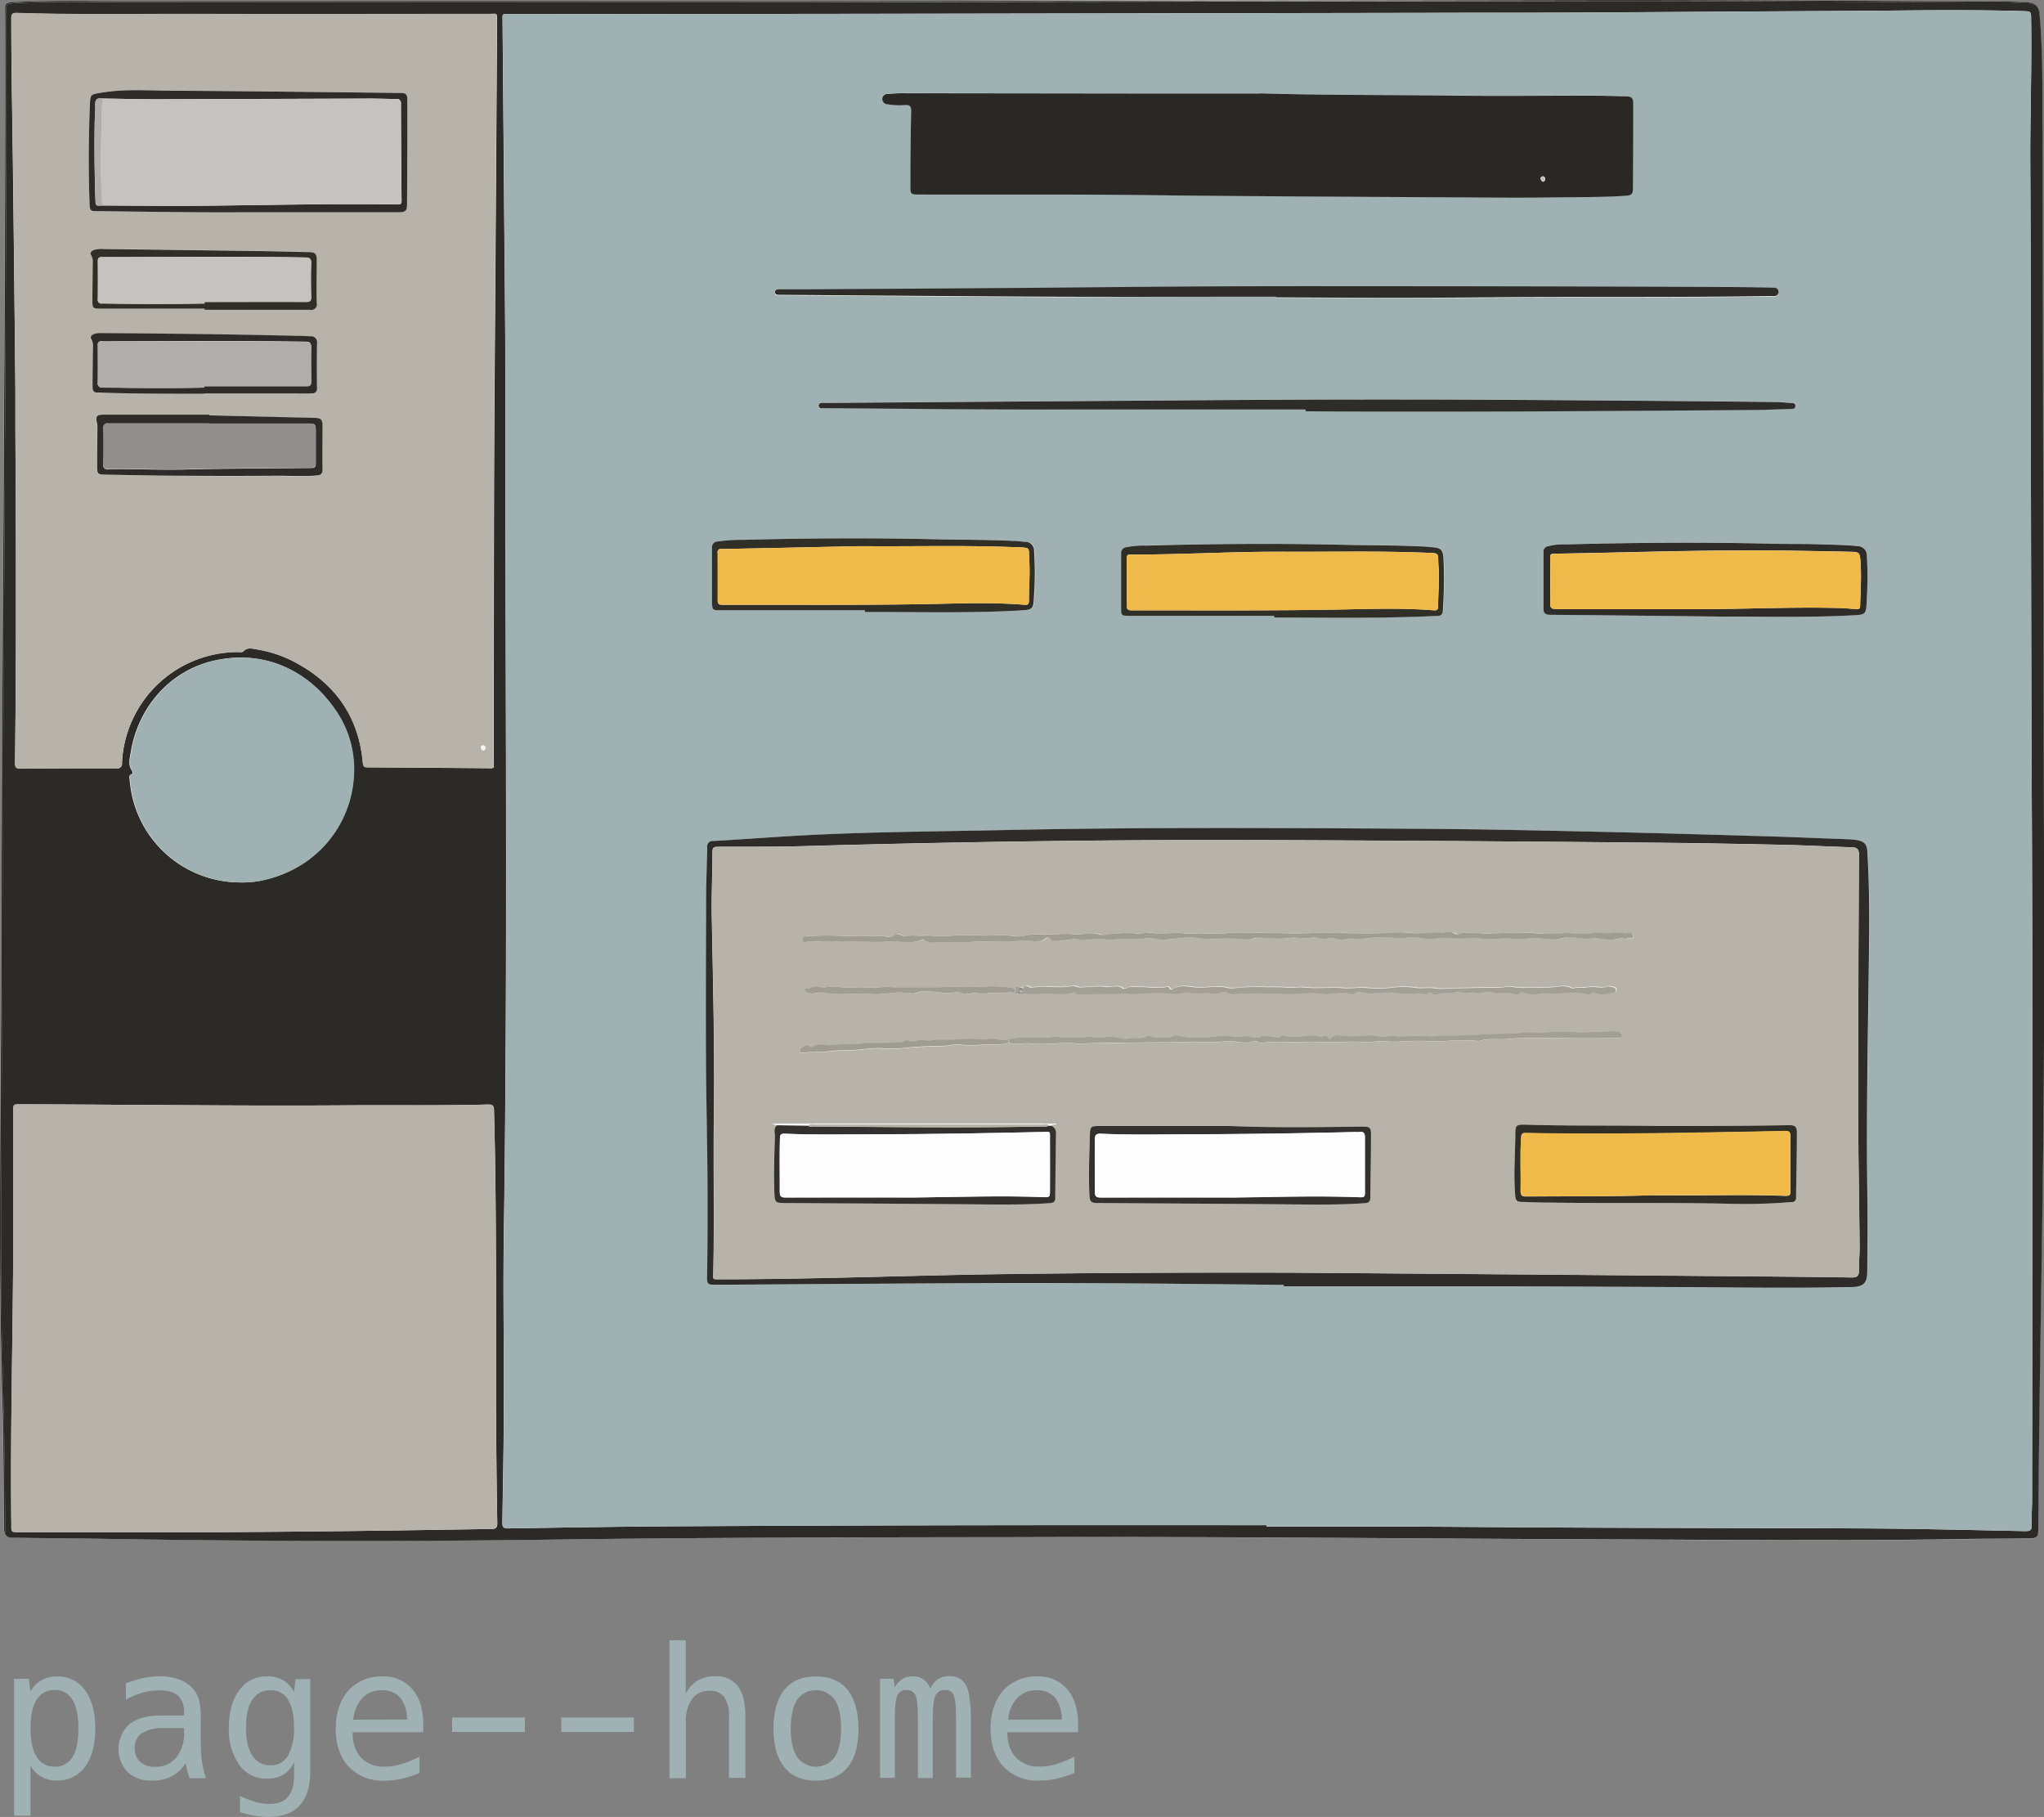 <svg id="Layer_1" data-name="Layer 1" xmlns="http://www.w3.org/2000/svg" viewBox="0 0 498.35 442.92"><rect x="0" y="0" width="498.35" height="442.92" fill="#808080" stroke="none"/><defs><style>.cls-1{fill:#f4f3ef}.cls-2{fill:#2b2a26}.cls-3{fill:#9fb1b2}.cls-4{fill:#b7b3aa}.cls-5{fill:#292824}.cls-6{fill:#2d2c29}.cls-7{fill:#2f2e27}.cls-8{fill:#c5c3bf}.cls-9{fill:#f0ba4b}.cls-10{fill:#b0aeaa}.cls-11{fill:#918f8b}.cls-12{fill:#32312d}.cls-13{fill:#9f9c93}.cls-14{fill:#a29f97}.cls-15{fill:#fdfdfd}</style></defs><title>lhfs-page-home</title><path class="cls-1" d="M248.5 374.73c34.93-.31 69.86-.1 104.8.09 40.34.22 80.68.75 121 .19 6.64-.09 13.28-.1 19.91-.18 2.11 0 2.42-.39 2.44-2.42.13-11.92.22-23.83.4-35.75q.63-40.87 1-81.74c.2-22 0-44-.09-66q-.15-83.14-.32-166.27c0-6.5-.1-13-.7-19.49-.17-1.8-1-2.49-2.82-2.57-2-.09-4-.2-6.05-.21C456.2.25 424.33.02 392.46.03q-97.95 0-195.89.25-84.27.06-168.54 0c-7.8 0-15.6-.17-23.39.19-4 .18-3.42.14-3.41 3.69.09 41.78-.22 83.57-.43 125.35Q.52 185.31.25 241.1c-.11 33.31-.7 66.62.29 99.93.31 10.49.29 21 .43 31.48 0 1.81.34 2.11 2.13 2.13h5.93c22 .41 44.09.61 66.14.71 29.16.14 58.31-.43 87.46-.6 28.64-.16 57.25-.02 85.87-.02z"/><path class="cls-2" d="M248.5 374.73c-28.61 0-57.23-.14-85.84 0-29.15.18-58.31.75-87.46.6-22-.11-44.1-.31-66.14-.71H3.13c-1.79 0-2.11-.32-2.13-2.13-.14-10.49-.12-21-.43-31.48-1-33.31-.39-66.62-.29-99.93q.18-55.8.55-111.59c.21-41.78.52-83.57.43-125.35C1.26.59.69.64 4.67.45c7.8-.36 15.6-.19 23.39-.19H196.6Q294.55.19 392.49.01c31.87 0 63.74.22 95.61.35 2 0 4 .12 6.05.21 1.83.08 2.65.77 2.82 2.57.6 6.48.69 13 .7 19.49q.18 83.14.32 166.27c0 22 .29 44 .09 66q-.38 40.87-1 81.74c-.18 11.92-.27 23.83-.4 35.75 0 2-.33 2.39-2.44 2.42-6.64.08-13.28.09-19.91.18-40.34.57-80.68 0-121-.19-34.97-.18-69.9-.39-104.83-.07zm52.2-3.17c34.25.24 60.63.45 87 .6 25.62.14 51.24.18 76.86.33 9.6.06 19.2.28 28.8.52 1.4 0 1.77-.35 1.73-1.68-.06-2.15.1-4.31.1-6.46 0-56.78.18-113.55-.08-170.33q-.24-51.69-.27-103.39-.09-26.36-.09-52.72c0-11.31.13-22.61.18-33.92 0-2 0-2-2-2-8.93-.26-17.86-.26-26.79-.17-13.91.14-27.82.19-41.73.28q-21.34.14-42.67.26c-11.52.05-23 0-34.57.06l-130.33.22q-46.49.07-93 .06c-1.32 0-1.63.34-1.61 1.63q.25 21.27.39 42.55c.13 17.18.36 34.36.34 51.55-.06 67.24.6 134.48-.39 201.72-.2 13.78.07 27.56 0 41.34 0 9.65-.21 19.3-.37 28.95 0 1.08.21 1.46 1.39 1.44 13.73-.21 27.46-.44 41.19-.52q38.58-.21 77.15-.26c22.25-.13 44.44-.06 58.77-.06zM3.49 94.89v10.36c.16 26.83.24 53.66-.09 80.49 0 1 .24 1.39 1.33 1.38q11.65-.11 23.3-.08a1.17 1.17 0 0 0 1.44-1.34 28.32 28.32 0 0 1 28.36-27 2 2 0 0 0 1.17-.1c1-1.11 2.17-.76 3.26-.57a30.64 30.64 0 0 1 8.32 2.6c10.42 5.19 16.6 13.4 17.62 25.17.09 1 .58 1 1.29 1l28.81.24c2.15 0 1.82.26 1.82-1.87 0-29.73 0-59.46.18-89.19q.34-45.43.62-90.86c0-2.41.13-1.94-1.91-1.94h-70.1c-15 0-30 .23-45-.24-1.19 0-1.38.28-1.38 1.37 0 12.88.28 25.76.42 38.65q.31 25.95.54 51.93zm58.26 278.35v-.07h4.44q26.71-.36 53.42-.7c1.17 0 1.4-.41 1.38-1.47q-.16-8.68-.22-17.37c-.12-13.54-.06-27.09 0-40.63 0-14.26-.38-28.52-.55-42.78 0-1.08-.39-1.24-1.32-1.22-11.52.31-23 .11-34.56.2-26.52.19-53-.2-79.55-.25-1.79 0-1.79 0-1.79 1.84 0 6.45-.06 12.91 0 19.36.2 27.1-.77 54.2-.46 81.3 0 1.78 0 1.79 1.75 1.79h57.46zM58.6 214.87a20.63 20.63 0 0 0 4-.31c.83-.16 1.67-.31 2.5-.53 13.52-3.62 21.45-15.32 20.93-27.91a25.7 25.7 0 0 0-4.28-13 27.6 27.6 0 0 0-28.79-12.5c-11.7 2.16-19.49 11.67-21.21 22.42-.24 1.47-.79 3 .23 4.48.13.19.37.79 0 1-.82.35-.48 1-.44 1.49a27 27 0 0 0 27.06 24.86z"/><path class="cls-3" d="M300.7 371.56h-58.71q-38.58.07-77.15.26c-13.73.08-27.46.31-41.19.52-1.18 0-1.4-.36-1.39-1.44.16-9.65.34-19.3.37-28.95 0-13.78-.23-27.56 0-41.34 1-67.24.33-134.48.39-201.72 0-17.18-.21-34.36-.34-51.55q-.16-21.27-.39-42.55c0-1.29.29-1.63 1.61-1.63q46.49 0 93-.06 65.16-.09 130.33-.22c11.52 0 23 0 34.57-.06q21.34-.09 42.67-.26c13.91-.09 27.82-.14 41.73-.28 8.93-.09 17.86-.09 26.79.17 2 .06 2.05.06 2 2 0 11.31-.17 22.61-.18 33.92q0 26.36.08 52.73.12 51.69.27 103.39c.26 56.78.13 113.55.08 170.33 0 2.15-.16 4.31-.1 6.46 0 1.33-.33 1.71-1.73 1.68-9.6-.24-19.2-.46-28.8-.52-25.62-.15-51.24-.19-76.86-.33-26.42-.1-52.8-.32-87.05-.55zm6.22-349h-21.81l-65.27-.07c-1.21 0-2.42.09-3.63.18a1.23 1.23 0 0 0-1.31 1.26 1.31 1.31 0 0 0 1.34 1.25 19.26 19.26 0 0 0 4.3.19c1.14-.07 1.42.33 1.41 1.43-.1 6.06-.14 12.12-.18 18.18 0 2.18.08 2.24 2.29 2.25 18.85.05 37.7-.07 56.55.15 16.05.11 32.14.29 48.14.32s32.38.35 48.57.12c6.23-.09 12.47 0 18.7-.36 1.23-.06 1.91-.46 1.91-1.83 0-6.78 0-13.56.06-20.33 0-1.71-.35-2.08-2-2.12-3-.07-6-.16-9-.16-10.72 0-21.44.17-32.16 0-15.97-.15-31.94-.04-47.91-.53zm5.91 290.46v.33h52.09c13.59 0 27.17.11 40.76.17 15.24.07 30.49.37 45.73 0 2.81-.07 3.67-.95 3.67-3.78V289c-.25-19.38.23-38.75.43-58.12.07-7.22.08-14.44-.3-21.66-.19-3.74 0-4.69-5.22-4.87-6.19-.22-12.38-.5-18.57-.68-13.46-.39-26.91-.8-40.37-1.09-14.89-.32-29.79-.66-44.68-.75-33.78-.21-67.57-.41-101.35.3-15.52.33-31 .42-46.56 1.16-8.24.39-16.48 1-24.72 1.51-1.22.07-1.48.59-1.5 1.67-.05 3.82-.25 7.63-.26 11.45 0 18.26-.2 36.52.13 54.78.23 12.69.29 25.38.09 38.08 0 2.11.07 2.21 2.18 2.2 22.08-.13 44.16-.31 66.23-.4 24.05-.09 48.14.14 72.22.39zm-1.82-240.85v.23h1.48c21.75.14 43.5 0 65.25-.12 17.94-.11 35.88.1 53.82-.26.75 0 1.7.13 1.76-1s-1-1.11-1.74-1.12c-3.59-.07-7.18-.16-10.77-.17-30.87-.08-61.73-.22-92.6-.19-26.83 0-53.66.2-80.49.35-17.86.1-35.71.27-53.57.4h-4.58a.74.74 0 0 0-.9.6.64.64 0 0 0 .65.71 6.34 6.34 0 0 0 .81 0c24 .17 48 .39 72 .5 16.3.09 32.62.02 48.88.02zm7.08 27.46v.35c36.31.25 72.61-.05 108.91-.32 3.1 0 6.19-.16 9.29-.27.52 0 1.22 0 1.19-.76s-.72-.66-1.25-.7c-1.16-.08-2.33-.22-3.49-.23-24.09-.2-48.19-.47-72.28-.54-49.22-.15-98.44.29-147.66.74-4 0-7.9 0-11.86.08-.58 0-1.51-.25-1.53.63 0 1.08 1 .66 1.56.66 17.1.14 34.2.3 51.3.34 21.94.02 43.88-.03 65.82-.03zm102.66 50.45c6.54-.05 18.48.29 30.42-.32 3.5-.18 3.5-.23 3.72-3.68 0-.18 0-.36.05-.54a84.56 84.56 0 0 0 0-10.5 2.2 2.2 0 0 0-2.27-2.17c-3-.35-6.09-.33-9.14-.45-3.81-.15-7.63 0-11.45-.14-16.84-.41-33.67-.28-50.51.16a14 14 0 0 0-4.4.47 1.3 1.3 0 0 0-1.06 1.34v13.74c0 1.22.5 1.62 1.71 1.63 12.48.11 25.01.26 42.93.46zm-110.28-.21v.42c13.27 0 26.54.26 39.8-.38a1.15 1.15 0 0 0 1.32-1.17 112.49 112.49 0 0 0 .17-12.92c-.14-2.09-.67-2.51-2.76-2.67-6.4-.49-12.82-.41-19.23-.56q-25.17-.57-50.32.15a21.56 21.56 0 0 0-4.95.39 1.37 1.37 0 0 0-1.34 1.39c0 4.49-.06 9 0 13.46 0 1.83.14 1.88 1.95 1.88h35.4zm-98.67-18.88c-10.36-.07-20.72.08-31.08.37a32.21 32.21 0 0 0-5.89.41 1.35 1.35 0 0 0-1.38 1.35c0 4.49-.06 9 0 13.46 0 1.9.12 1.91 2 1.93 11.58.11 23.15.2 34.73.34 12.73.15 25.46.35 38.18-.28 3.45-.17 3.48-.19 3.64-3.7a81.81 81.81 0 0 0 0-10.9 2.14 2.14 0 0 0-2.27-2.16c-1-.06-2-.18-3-.21-11.61-.4-23.27-.46-34.93-.61z"/><path class="cls-4" d="M3.49 94.89l-.52-52c-.14-12.88-.42-25.76-.42-38.65 0-1.09.19-1.4 1.38-1.37 15 .47 30 .2 45 .24 23.37.07 46.73 0 70.1 0 2 0 1.93-.47 1.91 1.94q-.3 45.43-.62 90.86c-.22 29.73-.17 59.46-.18 89.19 0 2.13.33 1.89-1.82 1.87l-28.81-.24c-.71 0-1.2 0-1.29-1-1-11.77-7.2-20-17.62-25.17a30.64 30.64 0 0 0-8.32-2.6c-1.09-.2-2.3-.54-3.26.57a2 2 0 0 1-1.17.1 28.32 28.32 0 0 0-28.36 27 1.17 1.17 0 0 1-1.44 1.34q-11.65 0-23.3.08c-1.1 0-1.35-.34-1.33-1.38.33-26.83.25-53.66.09-80.49V94.82zm56.44-43.4H97.08c1.52 0 1.9-.42 1.91-1.8q.05-12.52.08-25c0-2.13-.14-2.23-2.34-2.26-14-.17-27.9-.46-41.85-.46-10.35 0-20.72-.75-31.06.46-2 .23-2.07.21-2.13 2.22 0 .49-.05 1-.07 1.48-.22 7.72-.33 15.44 0 23.16.08 2 .12 2 2.12 2 12.01.07 24.12.31 36.19.2zm-9.11 49.49v-.17H25.64a5 5 0 0 0-2 .28.86.86 0 0 0-.54 1.38 3 3 0 0 1 .31 1.82c0 2.92-.05 5.84-.07 8.75 0 2.33 0 2.39 2.41 2.44 15.21.33 30.43.28 45.64.29 1.84 0 3.68 0 5.52-.12a1.21 1.21 0 0 0 1.4-1.38v-10.64c0-1.62-.34-2-1.95-2zm-1.32-26v.26h25.84a1.39 1.39 0 0 0 1.64-1.69c-.08-3.27 0-6.55 0-9.83 0-2.25-.19-2.48-2.41-2.53-4.35-.1-8.7-.21-13.06-.27q-18.3-.26-36.59-.48a5.89 5.89 0 0 0-2.39.26c-.57.24-.94.69-.56 1.26a3.43 3.43 0 0 1 .36 2.07c0 3.05-.05 6.1-.07 9.16 0 1.59.17 1.78 1.77 1.79H49.5zm.13 20.74h25.71a1.39 1.39 0 0 0 1.64-1.68c-.09-3.18 0-6.37 0-9.56 0-2.64-.08-2.75-2.66-2.81-4.53-.1-9.06-.16-13.6-.28-11.93-.33-23.86-.31-35.78-.46a5.92 5.92 0 0 0-2.39.26c-.58.24-.94.68-.57 1.26a3.66 3.66 0 0 1 .36 2.21c0 3-.05 6-.07 9 0 1.59.17 1.75 1.77 1.8 8.53.26 17.06.28 25.59.27zm68.49 86.41a.58.58 0 0 0-.52-.66.48.48 0 0 0-.61.51.66.66 0 0 0 .51.68.55.55 0 0 0 .61-.52zM61.75 373.24H4.25c-1.74 0-1.73 0-1.75-1.79-.31-27.1.65-54.2.46-81.3v-19.36c0-1.84 0-1.84 1.79-1.84 26.52.05 53 .44 79.55.25 11.52-.08 23 .11 34.56-.2.93 0 1.31.14 1.32 1.22.17 14.26.57 28.52.55 42.78 0 13.54-.08 27.09 0 40.63q.07 8.68.22 17.37c0 1.06-.22 1.46-1.38 1.47q-26.71.3-53.42.7h-4.44v.07z"/><path class="cls-3" d="M58.6 214.87a27 27 0 0 1-27.13-24.9c0-.51-.38-1.14.44-1.49.4-.17.17-.77 0-1-1-1.46-.47-3-.23-4.48 1.76-10.76 9.55-20.27 21.26-22.43a27.6 27.6 0 0 1 28.81 12.55 25.7 25.7 0 0 1 4.28 13c.52 12.59-7.41 24.29-20.93 27.91-.82.22-1.66.37-2.5.53a20.63 20.63 0 0 1-4 .31z"/><path class="cls-5" d="M306.92 22.49c16 .46 31.94.35 47.91.55 10.72.13 21.44 0 32.16 0 3 0 6 .09 9 .16 1.67 0 2 .41 2 2.12 0 6.78-.06 13.56-.06 20.33 0 1.37-.68 1.76-1.91 1.83-6.23.32-12.47.27-18.7.36-16.19.23-32.38-.09-48.57-.12s-32.12-.18-48.18-.37c-18.85-.22-37.7-.1-56.55-.15-2.21 0-2.3-.07-2.29-2.25 0-6.06.08-12.12.18-18.18 0-1.1-.27-1.49-1.41-1.43a19.26 19.26 0 0 1-4.3-.19 1.31 1.31 0 0 1-1.34-1.25 1.23 1.23 0 0 1 1.31-1.26c1.21-.09 2.42-.18 3.63-.18l65.31.03h21.81zm69 20.22c-.27.11-.64.22-.48.61s.2.77.63.71a.64.64 0 0 0 .42-.73.53.53 0 0 0-.61-.56z"/><path class="cls-6" d="M312.83 312.97c-24.09-.25-48.17-.53-72.26-.42-22.08.1-44.16.27-66.23.4-2.11 0-2.22-.1-2.18-2.2.2-12.69.14-25.39-.09-38.08-.33-18.26-.17-36.52-.13-54.78 0-3.82.21-7.63.26-11.45 0-1.08.28-1.6 1.5-1.67 8.24-.47 16.47-1.12 24.72-1.51 15.51-.74 31-.83 46.56-1.16 33.78-.71 67.57-.51 101.35-.3 14.9.09 29.79.43 44.68.75 13.46.29 26.91.7 40.37 1.09 6.19.18 12.38.47 18.57.68 5.18.18 5 1.13 5.22 4.87.37 7.22.37 14.44.3 21.66-.2 19.37-.68 38.74-.43 58.12.09 6.91.05 13.82 0 20.74 0 2.83-.86 3.71-3.67 3.78-15.24.36-30.49.06-45.73 0-13.59-.06-27.17-.15-40.76-.17h-52.09v-.33zm.37-3l59.07.52 56.39.48c7.54.07 15.07.14 22.61.25 1.17 0 1.72-.27 1.7-1.56 0-2.06.19-4.13.18-6.19-.1-11.53-.35-23.06-.36-34.59 0-20.19.09-40.38.2-60.57 0-1.36-.36-1.91-1.75-2-5.56-.17-11.12-.49-16.68-.6-10.9-.23-21.8-.43-32.7-.53q-38.57-.34-77.14-.56c-19.48-.08-39-.14-58.44.06q-35.59.36-71.18 1.37c-6.77.2-13.54.12-20.32.15-.87 0-1.28.2-1.28 1.19 0 5.3-.28 10.6-.18 15.89.33 16.41.73 32.82.52 49.24-.16 12.42.14 24.84-.13 37.26 0 1.87 0 1.88 1.81 1.87 22.63 0 45.23-.92 67.85-1.25q34.91-.52 69.83-.4zM311.01 72.12c-16.29 0-32.58.06-48.86 0-24-.11-48-.33-72-.5a6.34 6.34 0 0 1-.81 0 .64.64 0 0 1-.65-.71.74.74 0 0 1 .9-.6h4.58c17.86-.13 35.71-.3 53.57-.4 26.83-.15 53.66-.33 80.49-.35 30.87 0 61.73.11 92.6.19 3.59 0 7.18.09 10.77.17.79 0 1.81-.09 1.74 1.12s-1 .94-1.76 1c-17.94.36-35.88.15-53.82.26-21.75.14-43.5.26-65.25.12h-1.48v-.23zM318.09 99.58h-65.81c-17.1 0-34.2-.21-51.3-.34-.57 0-1.59.42-1.56-.66 0-.88.95-.63 1.53-.63 4 0 7.9 0 11.86-.08 49.22-.46 98.44-.9 147.66-.74 24.09.08 48.19.35 72.28.54 1.16 0 2.33.15 3.49.23.53 0 1.22 0 1.25.7s-.67.75-1.19.76c-3.1.11-6.19.24-9.29.27-36.3.26-72.61.56-108.91.32v-.35zM420.75 150.08c-17.93-.2-30.46-.35-43-.45-1.21 0-1.72-.41-1.71-1.63q.06-6.87 0-13.74a1.3 1.3 0 0 1 1.06-1.34 14 14 0 0 1 4.4-.47c16.83-.44 33.67-.57 50.51-.16 3.82.09 7.64 0 11.45.14 3 .12 6.1.1 9.14.45a2.2 2.2 0 0 1 2.27 2.17 84.56 84.56 0 0 1 0 10.5c0 .18 0 .36-.05.54-.23 3.45-.22 3.5-3.72 3.68-11.86.6-23.81.26-30.35.31zm-6.55-1.82c11.45 0 22.89-.59 34.34-.27 1.3 0 2.6.16 3.89.26a.65.65 0 0 0 .83-.73c.1-3.54.35-7.09.11-10.64-.17-2.56-.22-2.58-2.84-2.64q-7.41-.16-14.81-.27c-19-.28-38.07.45-57.1.75-.86 0-.92.37-.92 1v11.18c0 1.09.34 1.32 1.37 1.31q17.56.01 35.14.04z"/><path class="cls-7" d="M310.47 149.86h-35.4c-1.81 0-1.94-.05-1.95-1.88v-13.46a1.37 1.37 0 0 1 1.34-1.39 21.56 21.56 0 0 1 4.95-.39q25.16-.71 50.32-.15c6.41.15 12.83.07 19.23.56 2.1.16 2.62.58 2.76 2.67a112.49 112.49 0 0 1-.17 12.92 1.15 1.15 0 0 1-1.32 1.17c-13.26.64-26.53.41-39.8.38v-.42zm-36-8.33c0 1.79.07 3.59 0 5.38-.07 1.24.25 1.66 1.6 1.65 17-.08 33.91.09 50.87-.22 7.35-.13 14.71-.44 22.05.16.61 0 1.36.29 1.37-.86.05-3.27.38-6.56.11-9.82-.28-3.45.57-3.18-3.38-3.34-10.85-.44-21.71-.22-32.56-.27-13.05-.06-26.09.72-39.14.72-.78 0-.89.31-.89.94 0 1.9-.01 3.78-.01 5.62zM211.8 130.99c11.66.15 23.32.21 35 .62 1 0 2 .15 3 .21a2.14 2.14 0 0 1 2.27 2.16 81.81 81.81 0 0 1 0 10.9c-.15 3.51-.19 3.53-3.64 3.7-12.72.63-25.45.43-38.18.28-11.58-.14-23.15-.23-34.73-.34-1.91 0-2 0-2-1.93v-13.46a1.35 1.35 0 0 1 1.38-1.35 32.21 32.21 0 0 1 5.89-.41c10.29-.3 20.65-.45 31.01-.38zm.63 1.85c-12.36.26-24.56.53-36.75.74-.9 0-.91.41-.91 1.06v11.17c0 1.13.33 1.4 1.43 1.39 16.91-.07 33.82.11 50.73-.21 7.44-.14 14.89-.45 22.32.17.7.06 1.41.2 1.41-1 0-3.18.27-6.38.09-9.55-.21-3.68.55-3.33-3.49-3.49-11.68-.45-23.34-.15-34.83-.27z"/><path class="cls-6" d="M59.93 51.49c-12.07.11-24.18-.13-36.18-.25-2 0-2 0-2.12-2-.3-7.72-.2-15.44 0-23.16 0-.49 0-1 .07-1.48.07-2 .12-2 2.13-2.22 10.34-1.2 20.71-.46 31.06-.46 14 0 27.9.29 41.85.46 2.21 0 2.35.13 2.34 2.26q0 12.52-.08 25c0 1.38-.39 1.79-1.91 1.8H59.93zM24.69 23.78c-1.24-.2-1.79.24-1.73 1.58s-.1 2.86-.13 4.29q-.15 9.33.18 18.65c.06 1.66 0 1.66 1.67 1.56 6.91 0 13.82.12 20.73.08 17.08-.1 34.16-.6 51.25-.33.73 0 1-.09 1-.91q-.12-11.84-.15-23.68a1 1 0 0 0-1.19-1.12c-2.15 0-4.3-.1-6.46-.1q-25.67.08-51.35.17c-4.58 0-9.2-.13-13.82-.19zM50.82 101l25.58.62c1.6 0 1.95.4 1.95 2 0 3.55-.06 7.09 0 10.64a1.21 1.21 0 0 1-1.4 1.38c-1.84.07-3.68.12-5.52.12-15.21 0-30.43 0-45.64-.29-2.37-.05-2.42-.12-2.41-2.44 0-2.92.06-5.84.07-8.75a3 3 0 0 0-.31-1.82.86.86 0 0 1 .54-1.38 5 5 0 0 1 2-.28h25.18v.17zm-.18 2H26.13c-.88 0-1.17.23-1.16 1.12 0 2.87.05 5.75 0 8.62 0 1.18.39 1.41 1.46 1.39 6-.12 12 .23 18 .09 10.41-.25 20.82-.29 31.23-.39a.87.87 0 0 0 1.09-1.14v-7.54c0-2.15 0-2.17-2.23-2.17H50.64z"/><path class="cls-7" d="M49.5 74.99H24.05c-1.6 0-1.78-.2-1.77-1.79 0-3.05.06-6.1.07-9.16a3.43 3.43 0 0 0-.36-2.07c-.38-.57 0-1 .56-1.26a5.89 5.89 0 0 1 2.4-.22q18.3.23 36.59.48c4.35.06 8.71.17 13.06.27 2.22.05 2.42.28 2.41 2.53 0 3.28-.11 6.56 0 9.83a1.39 1.39 0 0 1-1.64 1.69H49.5v-.3zm.15-1.24v-.39H74.4c1.07 0 1.26-.32 1.24-1.27-.05-2.69-.08-5.39 0-8.08.05-1.24-.39-1.47-1.51-1.49-16.5-.3-33-.07-49.5-.09-.75 0-1 .18-1 1v9.16c0 .89.27 1.12 1.14 1.14q12.43.22 24.88.01z"/><path class="cls-6" d="M49.63 95.73c-8.53 0-17.05 0-25.58-.26-1.6 0-1.78-.21-1.77-1.8 0-3 .06-6 .07-9a3.66 3.66 0 0 0-.36-2.21c-.37-.57 0-1 .57-1.26a5.92 5.92 0 0 1 2.39-.26c11.93.15 23.86.13 35.78.46 4.53.13 9.06.18 13.6.28 2.58.06 2.68.17 2.66 2.81 0 3.19-.1 6.38 0 9.56a1.39 1.39 0 0 1-1.64 1.68H49.63zm0-1.53v-.36h24.9a.9.9 0 0 0 1.13-1.12v-7.95c0-1.72 0-1.72-1.74-1.75-16.38-.31-32.76-.09-49.14-.1-.78 0-1.12.12-1.11 1q.06 4.51 0 9c0 1 .31 1.19 1.23 1.2 8.19.22 16.45.28 24.71.08z"/><path class="cls-1" d="M118.11 182.14a.55.55 0 0 1-.61.53.66.66 0 0 1-.51-.68.48.48 0 0 1 .61-.51.58.58 0 0 1 .51.66z"/><path class="cls-8" d="M375.88 42.74a.53.53 0 0 1 .57.58.64.64 0 0 1-.42.73c-.42.06-.51-.42-.63-.71s.2-.49.48-.6z"/><path class="cls-4" d="M313.2 310q-34.92-.09-69.84.38c-22.62.33-45.23 1.24-67.85 1.25-1.83 0-1.85 0-1.81-1.87.27-12.42 0-24.84.13-37.26.21-16.42-.18-32.83-.52-49.24-.11-5.29.14-10.59.18-15.89 0-1 .42-1.18 1.28-1.19 6.77 0 13.55.05 20.32-.15q35.58-1 71.18-1.37c19.48-.2 39-.14 58.44-.06q38.57.17 77.14.56c10.9.1 21.8.3 32.7.53 5.56.12 11.12.43 16.68.6 1.39 0 1.76.6 1.75 2-.11 20.19-.21 40.38-.2 60.57 0 11.53.25 23.06.36 34.59 0 2.06-.2 4.13-.18 6.19 0 1.3-.54 1.58-1.7 1.56-7.54-.11-15.07-.18-22.61-.25l-56.38-.46zm-65.09-69.56c-.35-.16-.73-.44-.82.25a29.6 29.6 0 0 0-3.21-.4c-2.8-.27-5.63.14-8.46.07s-5.91 0-8.86.06h-9.41a12 12 0 0 0-2.12-.09c-2.44.44-4.88 0-7.33.17-2.25.16-4.52-.45-6.79-.08a1.56 1.56 0 0 1-.8 0 3.9 3.9 0 0 0-3 .16c-.44.17-1.31-.21-1.28.54 0 .54.81.6 1.31.75a1.19 1.19 0 0 0 .64.11 7.94 7.94 0 0 1 3.79-.07c3.33.56 6.63-.21 10 .15 2.44.26 5-.28 7.54-.39.84 0 1.62.5 2.43.11 1 .48 1.89-.29 2.87-.28a27.81 27.81 0 0 1 5.12.31c1.69.35 3.24-.55 4.87.16 1 .42 2.24-.25 3.29-.09 2 .31 3.92-.21 5.87-.08 1.11.07 2.21-.31 3.31 0a.79.79 0 0 0 .83.24h.5c1.57-.52 3.17.16 4.77-.12a13.85 13.85 0 0 1 3.06-.07 13.25 13.25 0 0 0 5.32-.27c.19-.07.45-.27.58 0 .35.76 1 .45 1.54.45 3.16 0 6.32 0 9.47-.19 1.23-.07 2.43.13 3.64.06 1.55-.09 3.1-.14 4.65-.22 1.91-.1 3.8.29 5.73.2a14 14 0 0 1 2.25-.35 15.15 15.15 0 0 0 4 .18c1.47-.18 3 .54 4.55-.18a1.29 1.29 0 0 1 1.05 0c1.28.78 2.69.21 4 .32s2.64-.14 3.92-.07c2.18.12 4.35 0 6.53.15a44.71 44.71 0 0 0 6-.28 29 29 0 0 1 3.16.28c2.21.09 4.43-.6 6.65 0a1.27 1.27 0 0 0 1-.12c.83-.74 1.77-.31 2.56-.17a5 5 0 0 0 1.62.12 31.07 31.07 0 0 1 5.5-.11 27 27 0 0 0 5.33.16c1.11-.17 2.31.61 3.32-.32a.41.41 0 0 1 .35.14c.37.77 1 .46 1.52.31a9.25 9.25 0 0 1 3.1-.25c.87 0 1.64-.49 2.48-.2 1.17.41 2.37-.09 3.55.15 1.35.27 2.7-.55 4-.17 1.82.54 3.69-.16 5.48.46a1.73 1.73 0 0 0 1.67-.28.7.7 0 0 1 .87 0 4.82 4.82 0 0 0 3.4.24c1.82-.27 3.61.13 5.47-.13a20.11 20.11 0 0 1 6.65.26c.6.12.93-.62 1.49-.37a6.06 6.06 0 0 0 3.94.11c.54-.12 1.35 0 1.31-.79s-.87-.64-1.39-.81a1.41 1.41 0 0 0-.79 0c-1.59.48-3.2-.16-4.85.17-1 .21-2.25-.12-3.36.24a.49.49 0 0 1-.34 0c-1.48-.81-3-.45-4.58-.29a27.82 27.82 0 0 1-3.76.11c-2-.06-4 .28-6-.16-1.18-.25-2.4.24-3.65.21-3.85-.1-7.71.13-11.57.12a21 21 0 0 1-3.58.08c-1.62-.36-3.15 0-4.7-.16a21 21 0 0 0-6-.07 24.92 24.92 0 0 1-2.92.18c-2 .13-4.1-.34-6.1-.11a22.61 22.61 0 0 1-3.55 0c-3.14-.14-6.28.19-9.4-.15-1.11-.12-2.2.24-3.27.08a49.32 49.32 0 0 0-5.1-.12c-2.32-.1-4.69 0-7 .07a8.68 8.68 0 0 1-2.51.17c-2.77-.76-5.55.08-8.34-.22-1.77-.19-3.77-.67-5.49.53a.54.54 0 0 1-.49-.07c-.34-.91-1-.42-1.59-.41a32.86 32.86 0 0 1-3.49 0c-1.44-.14-2.88-.07-4.32-.18-.68-.05-1.68.79-2.14.42-1.32-1-2.73-.16-4.07-.37-2.07-.33-4.28.11-6.44.11-.64 0-1.22-.45-1.76-.34-2.85.61-5.73 0-8.59.23-.62.05-1.42.35-1.94 0-.76-.51-1.09-.15-1.48.37a1.51 1.51 0 0 0-1.2-.16zm-2.43 13.47c1.64.75 3.34 0 5 .24 3.83.44 7.66-.32 11.5 0a51.36 51.36 0 0 0 5.44-.17c2.22 0 4.44.07 6.65 0 3.47-.06 6.94-.07 10.42-.11 2.07 0 4.15-.11 6.22-.12 1.33 0 2.65.13 4 .1 1.68 0 3.36-.25 5-.21s3.54.74 5.32-.09a1.55 1.55 0 0 1 1 .22 1.79 1.79 0 0 0 .86.24 57 57 0 0 1 6.05-.26c2 .14 4 0 5.94 0 3 0 6 .18 9.06 0 2.25-.12 4.48.18 6.72-.05 1.94-.2 3.87.15 5.84 0a61.75 61.75 0 0 1 7.62-.1c3.8.21 7.57-.57 11.35-.08a1.9 1.9 0 0 0 .8 0c2.34-.76 4.78-.18 7.19-.5a64 64 0 0 1 7-.2c2.56-.05 5.12 0 7.67-.06 3.74-.08 7.49 0 11.23 0 .51 0 1.41.39 1.46-.41s-.83-1.05-1.55-1.17a5 5 0 0 0-.94 0c-2.64.09-5.29.2-7.93.25-.88 0-1.78-.24-2.66-.19-1.94.12-3.88.09-5.82.22-1.52.11-3.16-.2-4.62 0-2.46.3-4.93.3-7.37.37-3.73.1-7.45.45-11.18.38-1.74 0-3.51.33-5.22.14-2.8-.3-5.59.25-8.36 0-1.11-.11-2.12.27-3.24.18a12.68 12.68 0 0 0-2.73-.37 35.79 35.79 0 0 1-6.2.19c-1 0-2.23-.65-3.08.55-.2.28-.5.14-.63-.15a.79.79 0 0 0-1.13-.38 2.75 2.75 0 0 1-1.57 0 9.2 9.2 0 0 0-3.08-.06 11.84 11.84 0 0 1-5.14-.07.91.91 0 0 0-.62 0c-.59.9-1.37.3-2.06.29-.92 0-2-.48-2.7-.11-1.57.85-3-.27-4.53 0a12.62 12.62 0 0 1-3.46-.09c-1.6-.2-3.38.24-5.1.31a23 23 0 0 1-5.92-.1c-.78-.17-2-.51-2.37-.26-1.33 1-2.7 0-3.89.41s-1.89-.72-2.79-.22c-1.35.75-2.81.11-4.26.46-1.7.42-3.54-.84-5.6-.29-1.31.35-3-.18-4.49-.06-1.82.14-3.65-.07-5.43.16-1 .13-1.92-.36-2.82-.19a32 32 0 0 1-5.6.17 18.3 18.3 0 0 0-5.37.39c-1.63.54-3.26-.25-4.9 0a7 7 0 0 1-1.44.14 46.77 46.77 0 0 0-6.56 0c-1.95.19-3.91-.16-5.82.21-1.29.25-2.7-.42-3.78.2-.91.53-1.39-.06-2-.17-.84-.14-1.48.49-2.3.49-2 0-4 .22-6 .21a63.71 63.71 0 0 0-6.74.31c-2.8.29-5.68-.36-8.42.66-.36.13-.43-.22-.63-.35a2 2 0 0 0-2.23 1c0 .35-.08.75.53.65 2-.34 4.06 0 6-.31a47.21 47.21 0 0 1 6.07-.38c2.63 0 5.22-.71 7.85-.37 2.21.29 4.4-.2 6.6-.25 2.63-.06 5.25-.28 7.88-.4a26.29 26.29 0 0 1 3.89-.34 60.23 60.23 0 0 0 6.93 0 17.05 17.05 0 0 0 5.2-.5zm10.44 20.28c.13-.65.92 0 1.12-.52h-69.2l1.15.36c-.93.75-.51 1.77-.54 2.69-.16 4.71-.33 9.42-.11 14.14.09 1.86.32 2.1 2.13 2.13 3.14.05 6.28.11 9.43.13l38.91.24c5.56 0 11.12.08 16.68-.33.85-.06 1.34-.29 1.35-1.25q.07-7.81.18-15.63a1.94 1.94 0 0 0-1.09-1.96zm148.48 0c-11.63-.15-22.17 0-32.71-.32-2.67-.09-2.69 0-2.73 2.64-.06 4.8-.41 9.6-.07 14.4.08 1.2.45 1.81 1.76 1.8 2 0 4 .11 6.06.14 14.85.23 29.71-.05 44.56.29a137.17 137.17 0 0 0 15.05-.43 1 1 0 0 0 1.09-1.18c.06-5.25.16-10.5.2-15.75 0-1.46-.48-1.83-1.88-1.8-10.8.25-21.61.27-31.32.23zm-105 0h-31.11c-2.93 0-2.95 0-3 2.8-.15 4.67-.32 9.33-.08 14 .09 1.66.35 1.93 2 2 3.19.05 6.37.11 9.56.13l38.78.24c5.56 0 11.12.07 16.68-.32 1-.07 1.45-.36 1.46-1.43 0-5.07.13-10.15.16-15.22 0-1.84-.29-2.06-2.14-2-10.8.1-21.57.25-32.35-.16zm96.54-45.63a7.63 7.63 0 0 1 1.09-.2c.29 0 .65.22.72-.29a.7.7 0 0 0-.51-.84 1.52 1.52 0 0 0-.88-.19c-.69.57-1.39.14-2.06.08a28.44 28.44 0 0 0-5-.13c-2.1.2-4.13-.05-6.18.09-.72 0-1.43-.6-2-.16s-1.21.27-1.85.29c-.88 0-1.73-.22-2.63-.18a13.49 13.49 0 0 1-3.17.11c-2.1-.4-4.2 0-6.3 0-1.49 0-3 .06-4.48 0-1.8 0-3.6-.15-5.4-.18-.9 0-2.05.49-2.63.28-1.82-.65-3.63-.23-5.42-.35-2.1-.14-4.19.34-6.37.13a29 29 0 0 0-5.26 0c-2.88.26-5.79 0-8.7.1a30.18 30.18 0 0 0-3.06-.17 38 38 0 0 1-4.74.1c-2.61.06-5.24.18-7.88.1a35 35 0 0 0-6.39 0c-2.09.32-4.17-.35-6.31-.07a14.74 14.74 0 0 1-3.07.13 41.2 41.2 0 0 0-5.43-.16c-1.58.08-3.17 0-4.75.13-3.23.19-6.46-.29-9.7.12a10.17 10.17 0 0 1-1.77-.12 40.34 40.34 0 0 0-4.91.09c-1.12.06-2.37.56-3.34.22-2.17-.75-4.24.2-6.36 0a25.56 25.56 0 0 0-4.39 0c-2.31.14-4.62-.18-6.94.17a7.84 7.84 0 0 1-3.05.25 16.74 16.74 0 0 0-3.3-.24c-1.5 0-3 .22-4.49.08-2.76-.26-5.53.1-8.29.11-1.59 0-3.18 0-4.77-.08a32 32 0 0 0-4.16.08 7.08 7.08 0 0 1-2.24-.05c-.75-.16-1.6-.53-2.31.09a1.24 1.24 0 0 1-1.35.2 5.44 5.44 0 0 0-1.58-.26c-3.14 0-6.27.16-9.41.07a61.24 61.24 0 0 0-8.75.14c-.73.08-1 .32-1 .88s.59.42.93.4c2.05-.08 4.14-.18 6.16-.1s3.93 0 5.89.08c3 .16 6 .09 9 0 2.47-.06 5 .7 7.4-.62a.29.29 0 0 1 .24 0c2 1.25 4.12.46 6.17.55a26.64 26.64 0 0 0 5.41-.23 21.86 21.86 0 0 1 4.08 0 36.41 36.41 0 0 0 5.7.11 18.72 18.72 0 0 0 3.52-.25c1-.29 2.26.75 3.34-.26a1.38 1.38 0 0 1 .31.22.56.56 0 0 0 .91-.18c.5-.75 1-.7 1.42 0a.72.72 0 0 0 .55.34c2.27.32 4.44-.7 6.79-.25 1.55.3 3.25-.35 5-.15 2.82.32 5.72-.14 8.57 0 1.57.08 3.1-.55 4.66-.11a9.92 9.92 0 0 0 3.27.13c1.68-.09 3.35-.37 5-.42 1.5 0 3 .43 4.54.38 2.24-.08 4.48-.14 6.72-.09 1.59 0 3.19.57 4.75-.22a1.38 1.38 0 0 1 .52.06c1.64.05 3.3 0 4.93.17s3.34-.42 4.93-.14c1.92.33 3.8-.41 5.69.12 1.27.35 2.63-.41 3.86.07s2.68 0 4 0 2.69.38 4-.12c1.07-.41 2.29.26 3.27 0 2-.54 3.87.44 5.84-.06a7.25 7.25 0 0 1 2.93-.06c2.51.51 5 0 7.47.11 1.76.06 3.58.08 5.38 0 1.08-.05 2.39.17 3.53.2 2.11.05 4.25-.36 6.37-.08 1.83.24 3.62-.4 5.46-.06 1.48.27 3 .05 4.53.24 1.24.16 2.51-.52 3.81-.21.9.22 1.86-.3 2.65 0a4.14 4.14 0 0 0 2.2.16 6.11 6.11 0 0 1 2.1-.24 20.72 20.72 0 0 0 3.9.29c1.04.09 2.03-.47 3.04-.11z"/><path class="cls-9" d="M414.21 148.25h-35.17c-1 0-1.39-.22-1.37-1.31.07-3.73 0-7.45 0-11.18 0-.67.05-1 .92-1 19-.29 38.06-1 57.1-.75q7.41.11 14.81.27c2.62.06 2.67.08 2.84 2.64.24 3.55 0 7.09-.11 10.64a.65.65 0 0 1-.83.73c-1.3-.1-2.59-.23-3.89-.26-11.41-.37-22.85.23-34.3.22zM274.49 141.49v-5.65c0-.64.1-.94.89-.94 13 0 26.09-.78 39.14-.72 10.85 0 21.71-.17 32.56.27 4 .16 3.11-.11 3.38 3.34.26 3.27-.06 6.55-.11 9.82 0 1.15-.77.91-1.37.86-7.35-.6-14.7-.29-22.05-.16-17 .31-33.91.14-50.87.22-1.35 0-1.66-.41-1.6-1.65.1-1.79 0-3.59 0-5.38zM212.43 132.85c11.49.13 23.15-.17 34.81.3 4 .16 3.28-.18 3.49 3.49.18 3.17-.1 6.37-.09 9.55 0 1.18-.71 1-1.41 1-7.44-.62-14.88-.31-22.32-.17-16.91.32-33.82.14-50.73.21-1.11 0-1.46-.27-1.43-1.39.07-3.72 0-7.45 0-11.17 0-.64 0-1 .91-1.06 12.21-.24 24.4-.51 36.77-.76z"/><path class="cls-8" d="M24.69 23.78c4.62.06 9.23.19 13.85.18q25.67-.05 51.35-.17c2.15 0 4.3.1 6.46.1a1 1 0 0 1 1.19 1.12q0 11.84.15 23.68c0 .82-.29.92-1 .91-17.08-.26-34.17.23-51.25.33-6.91 0-13.82 0-20.73-.08-.66-8.68-.23-17.36-.02-26.07z"/><path class="cls-10" d="M24.69 23.78c-.22 8.69-.64 17.39 0 26.08-1.69.1-1.62.1-1.67-1.56q-.32-9.32-.18-18.65c0-1.43.19-2.86.13-4.29s.48-1.78 1.72-1.58z"/><path class="cls-11" d="M50.64 102.98h23.83c2.23 0 2.23 0 2.23 2.17v7.54a.87.87 0 0 1-1.06 1.08c-10.41.09-20.82.14-31.23.39-6 .14-12-.21-18-.09-1.07 0-1.5-.21-1.46-1.39.1-2.87.08-5.74 0-8.62 0-.9.28-1.13 1.16-1.12h24.51z"/><path class="cls-8" d="M49.65 73.74q-12.45.22-24.91 0c-.87 0-1.16-.25-1.14-1.14.06-3.05.07-6.11 0-9.16 0-.78.26-1 1-1 16.5 0 33-.21 49.5.09 1.12 0 1.57.25 1.51 1.49-.11 2.69-.08 5.39 0 8.08 0 1-.17 1.28-1.24 1.27-8.25-.06-16.5 0-24.75 0v.39z"/><path class="cls-10" d="M49.61 94.2c-8.26.19-16.52.14-24.78 0-.92 0-1.25-.25-1.23-1.2q.1-4.51 0-9c0-.89.33-1 1.11-1 16.38 0 32.76-.21 49.14.1 1.74 0 1.74 0 1.74 1.75v7.95a.9.9 0 0 1-1.13 1.12h-24.9v.36z"/><path class="cls-7" d="M404.61 274.21c9.72 0 20.53 0 31.33-.21 1.4 0 1.89.35 1.88 1.8 0 5.25-.14 10.5-.2 15.75a1 1 0 0 1-1.09 1.18 137.17 137.17 0 0 1-15.05.43c-14.85-.35-29.71-.07-44.56-.29-2 0-4-.16-6.06-.14-1.3 0-1.67-.6-1.76-1.8-.34-4.8 0-9.6.07-14.4 0-2.66.06-2.73 2.73-2.64 10.53.34 21.08.17 32.71.32zm-1.55 16.91h8.2c7.94 0 15.88-.19 23.82.14 1 0 1.18-.23 1.18-1.13 0-4.44-.06-8.89 0-13.33 0-1.18-.38-1.39-1.45-1.36-5.25.15-10.5.21-15.74.32-15.81.3-31.63.47-47.44.19a.81.81 0 0 0-1 .94c-.3 4.17-.12 8.34-.12 12.51 0 2 0 2 2 2 10.32-.04 20.64.09 30.55-.28z"/><path class="cls-12" d="M256.13 274.18a1.94 1.94 0 0 1 1.08 2q-.1 7.81-.18 15.63c0 1-.5 1.18-1.35 1.25-5.55.41-11.11.37-16.68.33l-38.91-.24c-3.14 0-6.29-.08-9.43-.13-1.81 0-2-.28-2.13-2.13-.22-4.72-.05-9.43.11-14.14 0-.93-.39-1.95.54-2.7l7.54.08a1 1 0 0 0 1.1.25c18.78.13 37.56.37 56.34 0a1.85 1.85 0 0 0 1.29-.21h.16a.2.2 0 0 0 .34 0H256.12zm-33.23 17.48c10.55-.11 21.11-.49 31.66-.06 1 0 1.18-.29 1.18-1.18v-12.78c0-2 0-2-2.06-1.94q-20.16.49-40.33.57c-7.4 0-14.8.19-22.19-.14-1 0-1.19.18-1.22 1.1-.15 4.35 0 8.7-.06 13.06 0 1.13.3 1.41 1.4 1.4 10.54-.04 21.08-.03 31.62-.03zM299.56 274.23c10.77.41 21.54.26 32.31.12 1.85 0 2.15.2 2.14 2 0 5.07-.14 10.15-.16 15.22 0 1.07-.47 1.36-1.46 1.43-5.55.39-11.11.35-16.68.32l-38.77-.24c-3.19 0-6.37-.08-9.56-.13-1.67 0-1.94-.29-2-2-.24-4.67-.07-9.34.08-14 .09-2.81.11-2.8 3-2.8h31.08zm0 2.05h-9.55c-7.35 0-14.71.19-22.06-.15-1 0-1.19.17-1.22 1.09-.13 4.22-.1 8.44 0 12.65 0 2.05-.31 1.77 1.77 1.79 21 .19 42.09-.59 63.14-.05.92 0 .9-.43.9-1v-12.92c0-2 0-2-2.05-1.95z"/><path class="cls-13" d="M396.11 228.6c-1-.35-2 .2-3 .17a20.72 20.72 0 0 1-3.9-.29 6.11 6.11 0 0 0-2.1.24 4.14 4.14 0 0 1-2.2-.16c-.79-.3-1.75.22-2.65 0-1.3-.31-2.57.37-3.81.21-1.52-.19-3 0-4.53-.24-1.84-.34-3.63.3-5.46.06-2.12-.28-4.26.13-6.37.08-1.14 0-2.44-.26-3.53-.2-1.79.09-3.62.07-5.38 0-2.48-.08-5 .4-7.47-.11a7.25 7.25 0 0 0-2.93.06c-2 .5-3.87-.48-5.84.06-1 .27-2.2-.4-3.27 0-1.33.51-2.75.14-4 .12s-2.63.54-4 0-2.59.28-3.86-.07c-1.89-.52-3.77.21-5.69-.12-1.59-.27-3.26.28-4.93.14s-3.29-.12-4.93-.17a1.38 1.38 0 0 0-.52-.06c-1.56.79-3.16.26-4.75.22-2.24 0-4.48 0-6.72.09-1.54.06-3-.42-4.54-.38-1.67.05-3.34.32-5 .42a9.92 9.92 0 0 1-3.27-.13c-1.57-.44-3.09.19-4.66.11-2.85-.15-5.75.31-8.57 0-1.75-.2-3.45.45-5 .15-2.35-.45-4.53.57-6.79.25a.72.72 0 0 1-.55-.34c-.46-.72-.93-.77-1.42 0a.56.56 0 0 1-.91.18 1.38 1.38 0 0 0-.31-.22c-1.08 1-2.34 0-3.34.26a18.72 18.72 0 0 1-3.52.25 36.41 36.41 0 0 1-5.7-.11 21.86 21.86 0 0 0-4.08 0 26.64 26.64 0 0 1-5.41.23c-2.05-.09-4.22.7-6.17-.55a.29.29 0 0 0-.24 0c-2.37 1.32-4.92.56-7.4.62-3 .07-6 .14-9 0-2-.1-3.93 0-5.89-.08s-4.1 0-6.16.1c-.34 0-.93.23-.93-.4s.27-.8 1-.88a61.24 61.24 0 0 1 8.75-.14c3.13.09 6.27-.06 9.41-.07a5.44 5.44 0 0 1 1.58.26 1.24 1.24 0 0 0 1.35-.2c.71-.62 1.56-.25 2.31-.09a7.08 7.08 0 0 0 2.24.05 32 32 0 0 1 4.16-.08c1.59 0 3.18.08 4.77.08 2.76 0 5.53-.37 8.29-.11 1.5.14 3-.13 4.49-.08a16.74 16.74 0 0 1 3.3.24 7.84 7.84 0 0 0 3.05-.25c2.32-.35 4.63 0 6.94-.17a25.56 25.56 0 0 1 4.39 0c2.12.24 4.19-.71 6.36 0 1 .34 2.21-.17 3.34-.22a40.34 40.34 0 0 1 4.91-.09 10.17 10.17 0 0 0 1.77.12c3.24-.41 6.47.07 9.7-.12 1.58-.09 3.16 0 4.75-.13a41.2 41.2 0 0 1 5.43.16 14.74 14.74 0 0 0 3.07-.13c2.14-.28 4.22.39 6.31.07a35 35 0 0 1 6.39 0c2.63.08 5.26 0 7.88-.1a38 38 0 0 0 4.74-.1 30.18 30.18 0 0 1 3.06.17c2.9-.12 5.82.16 8.7-.1a29 29 0 0 1 5.26 0c2.19.21 4.27-.28 6.37-.13 1.79.12 3.6-.3 5.42.35.58.21 1.73-.29 2.63-.28 1.8 0 3.6.15 5.4.18 1.49 0 3-.06 4.48 0 2.1 0 4.2-.41 6.3 0a13.49 13.49 0 0 0 3.17-.11c.91 0 1.75.21 2.63.18.64 0 1.21.26 1.85-.29s1.24.21 2 .16c2-.14 4.09.12 6.18-.09a28.44 28.44 0 0 1 5 .13c.67.06 1.36.49 2.06-.08a1.52 1.52 0 0 1 .88.19.7.7 0 0 1 .51.84c-.07.5-.43.27-.72.29a7.63 7.63 0 0 0-1.16.18z"/><path class="cls-14" d="M245.67 253.06a18.3 18.3 0 0 1 5.37-.39 32 32 0 0 0 5.6-.17c.9-.18 1.8.32 2.82.19 1.78-.23 3.61 0 5.43-.16 1.49-.12 3.17.41 4.49.06 2.06-.54 3.9.71 5.6.29 1.45-.36 2.91.28 4.26-.46.9-.49 1.71.57 2.79.22s2.56.55 3.89-.41c.34-.25 1.59.09 2.37.26a23 23 0 0 0 5.92.1c1.72-.07 3.5-.51 5.1-.31a12.62 12.62 0 0 0 3.46.09c1.54-.27 3 .85 4.53 0 .68-.37 1.79.09 2.7.11.69 0 1.47.61 2.06-.29a.91.91 0 0 1 .62 0 11.84 11.84 0 0 0 5.14.07 9.2 9.2 0 0 1 3.08.06 2.75 2.75 0 0 0 1.57 0 .79.79 0 0 1 1.13.38c.12.3.43.43.63.15.85-1.2 2.08-.59 3.08-.55a35.79 35.79 0 0 0 6.2-.19 12.68 12.68 0 0 1 2.73.37c1.11.09 2.13-.29 3.24-.18 2.77.28 5.56-.28 8.36 0 1.71.19 3.48-.17 5.22-.14 3.73.07 7.45-.28 11.18-.38 2.44-.07 4.91-.07 7.37-.37 1.45-.18 3.1.13 4.62 0 1.94-.13 3.88-.11 5.82-.22.88-.05 1.77.21 2.66.19 2.65 0 5.29-.17 7.93-.25a5 5 0 0 1 .94 0c.73.12 1.61.35 1.55 1.17s-1 .41-1.46.41h-11.23c-2.56.06-5.12 0-7.67.06a64 64 0 0 0-7 .2c-2.41.32-4.85-.26-7.19.5a1.9 1.9 0 0 1-.8 0c-3.78-.49-7.55.29-11.35.08a61.75 61.75 0 0 0-7.62.1c-2 .14-3.9-.21-5.84 0-2.24.23-4.47-.06-6.72.05-3 .16-6 0-9.06 0-2 0-4 .1-5.94 0a57 57 0 0 0-6.05.26 1.79 1.79 0 0 1-.86-.24 1.55 1.55 0 0 0-1-.22c-1.78.83-3.55.13-5.32.09s-3.36.18-5 .21c-1.32 0-2.65-.11-4-.1-2.07 0-4.15.09-6.22.12-3.47 0-6.94.06-10.42.11-2.22 0-4.44-.08-6.65 0a51.36 51.36 0 0 1-5.44.17c-3.84-.33-7.68.43-11.5 0-1.68-.19-3.38.51-5-.24zM249.17 240.72c.39-.52.72-.89 1.48-.37.52.35 1.32.05 1.94 0 2.86-.25 5.74.38 8.59-.23.55-.12 1.12.34 1.76.34 2.16 0 4.37-.44 6.44-.11 1.34.21 2.74-.67 4.07.37.47.37 1.46-.47 2.14-.42 1.44.11 2.88 0 4.32.18a32.86 32.86 0 0 0 3.49 0c.55 0 1.25-.5 1.59.41a.54.54 0 0 0 .49.07c1.73-1.2 3.73-.72 5.49-.53 2.79.3 5.57-.55 8.34.22a8.68 8.68 0 0 0 2.51-.17c2.35-.11 4.72-.18 7-.07a49.32 49.32 0 0 1 5.1.12c1.07.16 2.16-.2 3.27-.08 3.12.34 6.26 0 9.4.15a22.61 22.61 0 0 0 3.55 0c2-.23 4.07.24 6.1.11a24.92 24.92 0 0 0 2.92-.18 21 21 0 0 1 6 .07c1.56.16 3.08-.2 4.7.16a21 21 0 0 0 3.58-.08c3.86 0 7.72-.21 11.57-.12 1.25 0 2.46-.46 3.65-.21 2 .43 4 .09 6 .16a27.82 27.82 0 0 0 3.76-.11c1.54-.16 3.1-.53 4.58.29a.49.49 0 0 0 .34 0c1.12-.36 2.33 0 3.36-.24 1.65-.33 3.26.32 4.85-.17a1.41 1.41 0 0 1 .79 0c.52.17 1.36.08 1.39.81s-.77.67-1.31.79a6.06 6.06 0 0 1-3.94-.11c-.55-.25-.89.49-1.49.37a20.11 20.11 0 0 0-6.65-.26c-1.86.26-3.66-.14-5.47.13a4.82 4.82 0 0 1-3.4-.24.7.7 0 0 0-.87 0 1.73 1.73 0 0 1-1.67.28c-1.8-.62-3.66.08-5.48-.46-1.28-.38-2.64.43-4 .17-1.18-.23-2.38.26-3.55-.15-.84-.29-1.61.23-2.48.2a9.25 9.25 0 0 0-3.1.25c-.49.15-1.15.46-1.52-.31a.41.41 0 0 0-.35-.14c-1 .93-2.21.15-3.32.32a27 27 0 0 1-5.33-.16 31.07 31.07 0 0 0-5.5.11 5 5 0 0 1-1.62-.12c-.79-.14-1.73-.57-2.56.17a1.27 1.27 0 0 1-1 .12c-2.22-.64-4.43.05-6.65 0a29 29 0 0 0-3.16-.28 44.71 44.71 0 0 1-6 .28c-2.18-.15-4.35 0-6.53-.15-1.29-.07-2.68.18-3.92.07s-2.72.46-4-.32a1.29 1.29 0 0 0-1.05 0c-1.52.72-3.08 0-4.55.18a15.15 15.15 0 0 1-4-.18 14 14 0 0 0-2.25.35c-1.93.09-3.82-.31-5.73-.2-1.55.08-3.1.13-4.65.22-1.22.07-2.41-.13-3.64-.06-3.15.18-6.31.17-9.47.19-.52 0-1.19.31-1.54-.45-.13-.29-.39-.09-.58 0a13.25 13.25 0 0 1-5.32.27 13.85 13.85 0 0 0-3.06.07c-1.59.27-3.19-.4-4.77.12.18-.21-.41-1 .57-.66.39-.01.32-.54.35-.78z"/><path class="cls-13" d="M247.03 241.77c-1.11-.28-2.21.1-3.31 0-2-.12-3.88.39-5.87.08-1-.16-2.33.51-3.29.09-1.63-.71-3.18.2-4.87-.16a27.81 27.81 0 0 0-5.12-.31c-1 0-1.86.76-2.87.28l-.1-.06.11.06c-.81.39-1.59-.14-2.43-.11-2.52.1-5.1.65-7.54.39-3.33-.36-6.63.4-10-.15a7.94 7.94 0 0 0-3.79.07 1.19 1.19 0 0 1-.64-.11c-.5-.16-1.29-.21-1.31-.75 0-.76.84-.37 1.28-.54a3.9 3.9 0 0 1 3-.16 1.56 1.56 0 0 0 .8 0c2.27-.37 4.54.24 6.79.08 2.44-.18 4.89.28 7.33-.17a12 12 0 0 1 2.12.09h9.41c3 0 5.91-.13 8.86-.06s5.66-.34 8.46-.07a29.58 29.58 0 0 1 3.21.4 1.82 1.82 0 0 1-.23 1.11zM245.67 253.06v.85a17 17 0 0 1-5.13.49 60.23 60.23 0 0 1-6.93 0 26.29 26.29 0 0 0-3.89.34c-2.63.12-5.25.34-7.88.4-2.2.05-4.38.54-6.6.25-2.63-.34-5.22.36-7.85.37a47.21 47.21 0 0 0-6.07.38c-2 .26-4 0-6 .31-.61.1-.57-.3-.53-.65a2 2 0 0 1 2.23-1c.21.13.27.49.63.35 2.74-1 5.62-.37 8.42-.66a63.71 63.71 0 0 1 6.74-.31c2 0 4-.2 6-.21.82 0 1.46-.63 2.3-.49.66.11 1.13.7 2 .17 1.08-.62 2.49.05 3.78-.2 1.91-.37 3.87 0 5.82-.21a46.77 46.77 0 0 1 6.56 0 7 7 0 0 0 1.44-.14c1.7-.29 3.33.5 4.96-.04z"/><path class="cls-15" d="M255.62 274.16h-.16c-.35-.54-.9-.29-1.35-.29h-55.83a2.2 2.2 0 0 0-1.55.25l-7.54-.08-1.15-.36h69.21c-.2.48-1-.13-1.12.52H255.96c-.12-.23-.21-.23-.34-.04z"/><path class="cls-14" d="M247.03 241.77a1.82 1.82 0 0 0 .27-1.08c.09-.69.47-.41.82-.25l-.26 1.57a.79.79 0 0 1-.83-.24z"/><path class="cls-11" d="M247.86 242.01l.26-1.57a1.51 1.51 0 0 1 1.05.28c0 .24 0 .73-.24.63-1-.37-.39.45-.57.66h-.5z"/><path class="cls-9" d="M403.06 291.12c-9.91.32-20.22.25-30.54.24-2 0-2 0-2-2 0-4.17-.19-8.34.12-12.51a.81.81 0 0 1 1-.94c15.81.28 31.63.11 47.44-.19 5.25-.1 10.5-.17 15.74-.32 1.07 0 1.47.18 1.45 1.36-.07 4.44 0 8.89 0 13.33 0 .9-.14 1.17-1.18 1.13-7.94-.33-15.88-.1-23.82-.14-2.61.03-5.21.04-8.21.04z"/><path class="cls-15" d="M222.9 291.66h-31.61c-1.1 0-1.41-.27-1.4-1.4 0-4.35-.09-8.7.06-13.06 0-.92.22-1.14 1.22-1.1 7.39.34 14.79.17 22.19.14q20.17-.06 40.33-.57c2 0 2.05 0 2.06 1.94v12.78c0 .89-.16 1.22-1.18 1.18-10.56-.4-21.12-.01-31.67.09z"/><path class="cls-4" d="M196.75 274.1a2.2 2.2 0 0 1 1.55-.25h55.83c.45 0 1-.25 1.35.29a1.85 1.85 0 0 1-1.29.21c-18.78.36-37.56.11-56.34 0a1 1 0 0 1-1.1-.25zM255.62 274.16c.11-.19.22-.19.34 0a.2.2 0 0 1-.34 0z"/><path class="cls-15" d="M299.58 276.28l30.92-.58c2 0 2 0 2.05 1.95v12.92c0 .62 0 1.07-.9 1-21-.54-42.09.24-63.14.05-2.08 0-1.74.27-1.77-1.79-.08-4.22-.11-8.43 0-12.65 0-.92.23-1.14 1.22-1.09 7.35.34 14.7.16 22.06.15h9.55z"/><path class="cls-4" d="M221.75 241.77l-.11-.06.1.06z"/><path class="cls-1" d="M248.91 374.71c49.63-.16 99.25.4 148.88.61 26.95.11 53.89.37 80.84-.11 5.34-.09 10.68-.08 16-.15 1.86 0 2.26-.44 2.27-2 .15-30.83.84-61.65 1.2-92.48.36-30.43.24-60.87.15-91.3q-.24-83.07-.34-166.14c0-6.59-.1-13.19-.7-19.76-.16-1.73-1-2.45-2.71-2.53-2.06-.1-4.12-.2-6.19-.21-31.87-.15-63.74-.4-95.56-.39Q294.8.25 196.86.5 112.59.56 28.32.5c-7.8 0-15.6-.17-23.39.19-4 .18-3.39.17-3.38 3.72.09 43.17-.24 86.34-.45 129.51Q.74 206.75.39 279.57c-.07 17.39-.28 34.78.24 52.17q.6 20.37.66 40.75c0 2.09.28 2.34 2.3 2.37 8.43.1 16.86.18 25.29.31q53 .81 106 .13c37.99-.52 76.01-.54 114.03-.59z"/><path class="cls-2" d="M248.91 374.71c-38 .05-76 .08-114.06.6q-53 .72-106-.13c-8.43-.13-16.86-.21-25.29-.31-2 0-2.3-.27-2.3-2.37q-.07-20.38-.66-40.75c-.52-17.39-.3-34.78-.24-52.17q.28-72.83.71-145.65c.21-43.17.55-86.34.45-129.51C1.52.87.93.89 4.9.7 12.7.34 20.5.51 28.29.51h168.54Q294.75.42 392.75.25c31.87 0 63.74.22 95.61.35 2.06 0 4.12.11 6.19.21 1.73.08 2.55.8 2.71 2.53.6 6.57.69 13.16.7 19.76q.18 83.07.34 166.14c.09 30.43.2 60.87-.15 91.3-.36 30.83-1 61.65-1.2 92.48 0 1.6-.41 2-2.27 2-5.34.08-10.68.06-16 .15-26.95.47-53.89.22-80.84.11-49.68-.17-99.31-.74-148.93-.57zm59.92-2.9v.34h35c14.36.05 28.72.2 43.08.25 22.84.09 45.76.09 68.64.19 12.74.08 25.48.4 38.22.65 1.12 0 1.61-.15 1.57-1.41-.06-2.19.11-4.4.11-6.59.06-56.77.18-113.55-.08-170.32-.16-34.6-.18-69.2-.26-103.79 0-17.58 0-35.15-.11-52.73 0-11.26.4-22.52.21-33.79 0-1.83-.06-1.84-1.92-1.9-9-.26-17.95-.26-26.92-.18-13.91.14-27.82.19-41.73.28q-21.4.14-42.8.26c-11.48.05-23 0-34.44.06l-130.33.22q-46.42.07-92.84.09c-1.91 0-1.72-.25-1.7 1.74q.17 21.21.35 42.41c.13 17.18.36 34.36.34 51.55-.06 67.24.6 134.48-.39 201.73-.2 13.73.07 27.47 0 41.21 0 9.69-.21 19.39-.36 29.08 0 1.1.25 1.44 1.4 1.42 13.73-.21 27.46-.44 41.19-.52q38.58-.21 77.15-.26 33.33-.05 66.62 0zM3.75 95.13v10.36c.16 26.83.24 53.66-.09 80.49 0 1 .24 1.39 1.33 1.38q11.65-.11 23.3-.08a1.17 1.17 0 0 0 1.46-1.34 28.31 28.31 0 0 1 28.36-27 2 2 0 0 0 1.17-.1c1-1.11 2.17-.76 3.26-.57a30.64 30.64 0 0 1 8.32 2.6c10.42 5.19 16.6 13.4 17.62 25.17.09 1 .58 1 1.29 1l28.81.24c2.15 0 1.82.26 1.82-1.87 0-29.73 0-59.46.18-89.19q.34-45.43.62-90.86c0-2.41.13-1.94-1.91-1.94h-70.1c-15 0-30 .23-45-.24-1.21-.06-1.44.31-1.44 1.31 0 12.88.28 25.76.42 38.65q.33 26.01.58 51.99zm50.49 278.36c27-.14 46.27-.47 65.51-.77 1.18 0 1.52-.31 1.5-1.5-.12-5.79-.18-11.58-.23-17.37-.24-27.71.2-55.43-.57-83.14 0-1.18-.3-1.49-1.49-1.46-11.47.31-23 .12-34.43.2-26.52.19-53-.2-79.55-.25-1.75 0-1.76 0-1.76 1.73 0 6.5-.07 13 0 19.49.2 27.1-.77 54.2-.45 81.3-.02 1.77-.02 1.77 1.76 1.77h49.71zm4.51-158.38a22.55 22.55 0 0 0 5.47-.56c14.39-3.28 22.61-15.51 22-28.25a25 25 0 0 0-4.25-12.87c-6.11-9.24-16.5-15-28.88-12.58-11.73 2.26-19.48 11.78-21.21 22.49-.24 1.48-.73 3 .25 4.48.13.19.3.75 0 .86-.89.35-.55 1-.5 1.59a27 27 0 0 0 27.12 24.84z"/><path class="cls-3" d="M308.83 371.8h-66.58q-38.58.07-77.15.26c-13.73.08-27.46.31-41.19.52-1.15 0-1.42-.32-1.4-1.42.16-9.69.33-19.39.36-29.08 0-13.74-.23-27.47 0-41.21 1-67.24.33-134.48.39-201.73 0-17.18-.21-34.36-.34-51.55q-.17-21.19-.39-42.4c0-2-.21-1.74 1.7-1.74q46.42-.05 92.84-.09 65.16-.09 130.33-.22c11.48 0 23 0 34.44-.06q21.4-.09 42.8-.26c13.91-.09 27.82-.14 41.73-.28 9-.09 17.95-.08 26.92.18 1.87.05 1.89.07 1.92 1.9.19 11.26-.26 22.52-.21 33.79.08 17.58.07 35.15.11 52.73.08 34.6.1 69.2.26 103.79.26 56.77.14 113.55.08 170.32 0 2.2-.17 4.4-.11 6.59 0 1.27-.45 1.44-1.57 1.41-12.74-.26-25.48-.57-38.22-.65-22.88-.11-45.8-.11-68.66-.21-14.36-.05-28.72-.19-43.08-.25h-35v-.34zm-1.69-349h-21.68l-65.71-.12c-1.07 0-2.15.1-3.22.18a1.26 1.26 0 0 0-1.41 1.3 1.32 1.32 0 0 0 1.36 1.22 18.53 18.53 0 0 0 4.16.19c1.15-.07 1.54.22 1.52 1.45-.12 6-.15 12-.19 18 0 2.32 0 2.35 2.31 2.35 18.94.05 37.88-.09 56.82.16 10.86.14 21.71.21 32.57.29q22.21.15 44.42.25c6.86 0 13.72.08 20.57 0 5.87-.1 11.76 0 17.62-.39 1.53-.1 1.86-.41 1.87-1.84q0-10.17.07-20.33c0-1.68-.36-2.06-2-2.09-3-.07-6-.16-9-.16-10.72 0-21.44.17-32.16 0-15.98-.15-31.96-.04-47.92-.5zm5.9 290.46v.33h51.42c13.81 0 27.62.11 41.43.17 15.29.07 30.58.38 45.86 0 2.64-.06 3.57-1 3.57-3.61v-21c-.24-19.33.23-38.66.43-58 .08-7.22.09-14.44-.3-21.66-.19-3.62.18-4.72-5.18-4.9-6.23-.21-12.47-.5-18.7-.68-13.41-.39-26.82-.8-40.24-1.09-14.85-.32-29.7-.67-44.55-.76-33.83-.2-67.66-.41-101.48.3-15.57.33-31.14.42-46.69 1.16-8.2.39-16.39 1-24.58 1.51a1.36 1.36 0 0 0-1.53 1.64c0 3.82-.25 7.63-.26 11.45 0 18.26-.2 36.52.13 54.78.23 12.69.29 25.38.09 38.08 0 2.14.07 2.25 2.15 2.23 22.08-.14 44.16-.31 66.23-.4 24.03-.12 48.12.15 72.2.41zm-2-240.89v.26h1.62c16.19 0 32.37.12 48.56 0 23.33-.23 46.65.06 70-.33h1.21a1 1 0 0 0 1.15-1 1 1 0 0 0-1.18-1c-.36 0-.72 0-1.08-.05-3.46-.05-6.91-.13-10.37-.14q-46.23-.12-92.46-.2-29.81 0-59.62.24c-24 .23-48.1.36-72.15.52h-6.73c-.49 0-1.09 0-1.08.69s.53.64 1 .65h.54c22.53.16 45.05.37 67.58.46 17.72-.08 35.36-.14 53.04-.14zm7.2 27.5v.35c36.31.25 72.61-.06 108.91-.31 3.1 0 6.19-.16 9.29-.26.51 0 1.22 0 1.25-.71s-.65-.72-1.19-.75c-1.21-.08-2.42-.22-3.63-.23q-25.65-.24-51.29-.44-44.27-.29-88.55 0-45.91.36-91.83.66a8.49 8.49 0 0 0-.94 0 .67.67 0 0 0-.69.68.62.62 0 0 0 .74.6h.81c17.1.11 34.2.28 51.3.33 21.98.08 43.92.04 65.85.04zm102.81 50.45c6.55 0 18.54.3 30.52-.33 3.38-.18 3.37-.22 3.57-3.55v-.54a81.81 81.81 0 0 0 0-10.63 2.2 2.2 0 0 0-2.28-2.15c-3-.35-6.09-.33-9.14-.45-3.81-.15-7.63 0-11.45-.14-16.84-.41-33.67-.28-50.51.16a14.33 14.33 0 0 0-4.27.44 1.29 1.29 0 0 0-1.17 1.25v14c0 1.09.5 1.46 1.58 1.47 12.57.13 25.14.27 43.15.47zm-110.3-.21v.38c13.27 0 26.54.26 39.8-.38a1.15 1.15 0 0 0 1.3-1.19 112 112 0 0 0 .16-12.92c-.15-2.07-.67-2.49-2.79-2.64-.8-.06-1.61-.14-2.41-.18-6.27-.31-12.56-.26-18.83-.4-16.15-.37-32.29-.28-48.44.2a20.43 20.43 0 0 0-4.81.38 1.38 1.38 0 0 0-1.31 1.41c0 4.49-.05 9 0 13.46 0 1.81.13 1.85 2 1.85h35.33zm-99.74-1.35v.43c12.5-.05 25 .31 37.51-.37 3.53-.19 3.57-.22 3.72-3.75a78.92 78.92 0 0 0 0-10.9 2.09 2.09 0 0 0-2.18-2.1c-1-.08-2.06-.18-3.09-.23-6.23-.3-12.47-.25-18.7-.39-15.7-.36-31.4-.26-47.09.14a37.05 37.05 0 0 0-6 .4 1.4 1.4 0 0 0-1.46 1.42c0 4.49-.06 9 0 13.46 0 1.82.14 1.88 2 1.88h35.4z"/><path class="cls-4" d="M3.75 95.13l-.52-52c-.16-12.84-.48-25.72-.48-38.64 0-1.09.19-1.4 1.38-1.37 15 .47 30 .2 45 .24 23.37.07 46.73 0 70.1 0 2 0 1.93-.47 1.91 1.94q-.3 45.43-.62 90.86c-.22 29.73-.17 59.46-.18 89.19 0 2.13.33 1.89-1.82 1.87l-28.77-.14c-.71 0-1.2 0-1.29-1-1-11.77-7.2-20-17.62-25.17a30.64 30.64 0 0 0-8.32-2.6c-1.09-.2-2.3-.54-3.26.57a2 2 0 0 1-1.17.1 28.31 28.31 0 0 0-28.36 27 1.17 1.17 0 0 1-1.44 1.34q-11.65 0-23.3.08c-1.1 0-1.35-.34-1.33-1.38.33-26.83.25-53.66.09-80.49V95.17zm56.48-43.39H97.24c1.63 0 2-.39 2-1.84q0-12.59.07-25.18c0-1.88-.19-2.05-2.1-2.07-18.57-.2-37.14-.45-55.72-.55-5.55 0-11.12-.46-16.66.47-2.75.46-2.8.31-2.92 3.13-.31 7.9-.37 15.8-.08 23.69.08 2.1.12 2.1 2.16 2.1 12.08.12 24.15.35 36.22.25zm-9.16 49.51v-.12H36.24c-3.64 0-7.27-.05-10.91 0-1.89 0-2.18.43-1.73 2.13a5.83 5.83 0 0 1 .08 1.47c0 2.92-.05 5.84-.07 8.75 0 2.14.08 2.25 2.28 2.29 6.37.11 12.75.22 19.12.26q10.84.07 21.68 0c3.45 0 6.91.23 10.36-.06.86-.07 1.53-.25 1.52-1.41v-10.64c0-1.61-.35-2-2-2zm-1.17-26v.24h25.71a1.39 1.39 0 0 0 1.64-1.69c-.08-3.32 0-6.64 0-10 0-2.07-.23-2.34-2.27-2.39-4.4-.1-8.79-.21-13.19-.27q-18.3-.26-36.59-.48a5.88 5.88 0 0 0-2.39.26c-.57.24-.94.69-.56 1.26a3.43 3.43 0 0 1 .36 2.07c0 3.05-.05 6.1-.07 9.16 0 1.59.17 1.78 1.77 1.78h25.57zm-.15 20.74h25.97c.77 0 1.52-.12 1.52-1.25v-11a1.46 1.46 0 0 0-1.59-1.7c-1.12-.05-2.24-.09-3.36-.11-15.87-.39-31.75-.55-47.63-.67a4.73 4.73 0 0 0-1.85.25c-.58.23-1 .67-.59 1.25a3.7 3.7 0 0 1 .36 2.21c0 3-.05 6-.07 9 0 1.61.17 1.77 1.75 1.81 8.49.18 16.98.2 25.49.21zm68.1 86.94a.59.59 0 0 0 .53-.64.55.55 0 0 0-.59-.58.47.47 0 0 0-.53.59.69.69 0 0 0 .56.64zM54.24 373.49H4.53c-1.78 0-1.78 0-1.78-1.77-.32-27.1.66-54.2.45-81.3v-19.49c0-1.73 0-1.74 1.76-1.73 26.52.05 53 .44 79.55.25 11.48-.08 23 .11 34.43-.2 1.19 0 1.46.28 1.49 1.46.77 27.71.33 55.43.57 83.14.05 5.79.11 11.58.23 17.37 0 1.19-.32 1.48-1.5 1.5-19.22.3-38.46.63-65.49.77z"/><path class="cls-3" d="M58.75 215.11a27 27 0 0 1-27-24.83c-.05-.55-.39-1.24.5-1.59.28-.11.11-.67 0-.86-1-1.46-.49-3-.25-4.48 1.73-10.71 9.48-20.24 21.21-22.49 12.38-2.38 22.76 3.34 28.88 12.58a25 25 0 0 1 4.25 12.87c.57 12.74-7.65 25-22 28.25a22.6 22.6 0 0 1-5.59.55z"/><path class="cls-5" d="M307.14 22.76c16 .47 31.94.35 47.91.55 10.72.13 21.44 0 32.16 0 3 0 6 .09 9 .16 1.68 0 2.05.41 2 2.09q0 10.17-.07 20.33c0 1.43-.34 1.74-1.87 1.84-5.87.39-11.75.3-17.62.39-6.86.11-13.71.06-20.57 0q-22.21-.1-44.42-.25c-10.86-.07-21.71-.15-32.57-.29-18.94-.25-37.88-.11-56.82-.16-2.27 0-2.33 0-2.31-2.35 0-6 .07-12 .19-18 0-1.23-.37-1.53-1.52-1.45a18.53 18.53 0 0 1-4.16-.19 1.32 1.32 0 0 1-1.36-1.22 1.26 1.26 0 0 1 1.41-1.3c1.07-.07 2.15-.18 3.22-.18l65.68.08h21.67zm69 20.21c-.22.12-.62.19-.5.58a.83.83 0 0 0 .61.76.62.62 0 0 0 .46-.7.57.57 0 0 0-.58-.64z"/><path class="cls-6" d="M313.04 313.22c-24.08-.26-48.17-.53-72.26-.43-22.08.09-44.16.27-66.23.4-2.07 0-2.18-.1-2.15-2.23.2-12.69.14-25.38-.09-38.08-.33-18.26-.17-36.52-.13-54.78 0-3.82.21-7.63.26-11.45a1.36 1.36 0 0 1 1.53-1.64c8.2-.47 16.38-1.12 24.58-1.51 15.55-.74 31.13-.83 46.69-1.16 33.83-.72 67.66-.5 101.48-.3 14.85.09 29.7.43 44.55.76 13.41.29 26.82.7 40.24 1.09 6.23.18 12.47.47 18.7.68 5.36.18 5 1.28 5.18 4.9.39 7.22.38 14.44.3 21.66-.21 19.33-.67 38.66-.43 58 .09 7 .06 14 0 21 0 2.62-.93 3.54-3.57 3.61-15.29.36-30.58.06-45.86 0-13.81-.06-27.62-.15-41.43-.17h-51.42v-.33zm.37-3l59.2.45 54.64.46c8.07.07 16.15.14 24.22.27 1.28 0 1.76-.36 1.74-1.66 0-2 .19-4 .17-6.05-.11-11.53-.35-23.06-.36-34.59 0-20.24.09-40.47.2-60.71 0-1.36-.42-1.81-1.72-1.85-5.7-.18-11.39-.49-17.08-.61-10.72-.23-21.44-.43-32.17-.52q-38.43-.35-76.87-.56c-19.66-.08-39.32-.13-59 .06q-35.33.35-70.64 1.35c-6.9.2-13.81.13-20.72.16-.83 0-1.32.11-1.32 1.15 0 5.34-.27 10.69-.17 16 .31 16.23.72 32.46.51 48.7-.16 12.6.14 25.2-.14 37.8 0 2-.32 1.77 1.78 1.77 22.63 0 45.23-.92 67.85-1.25q34.96-.46 69.88-.35zM311.07 72.33c-17.68 0-35.35.06-53 0-22.53-.1-45.05-.3-67.58-.46h-.54c-.47 0-1-.07-1-.65s.58-.69 1.08-.69h6.73c24-.16 48.1-.28 72.15-.52q29.81-.29 59.62-.24 46.23 0 92.46.2c3.46 0 6.91.09 10.37.14.36 0 .72 0 1.08.05a1 1 0 0 1 1.18 1 1 1 0 0 1-1.15 1h-1.21c-23.33.39-46.65.1-70 .33-16.19.16-32.37.09-48.56 0h-1.62v-.26zM318.27 99.83h-65.81c-17.1 0-34.2-.21-51.3-.33h-.81a.62.62 0 0 1-.74-.6.67.67 0 0 1 .69-.68 8.49 8.49 0 0 1 .94 0l91.83-.66q44.27-.34 88.55 0 25.65.17 51.29.44c1.21 0 2.42.15 3.63.23.53 0 1.21 0 1.19.75s-.73.69-1.25.71c-3.1.11-6.19.24-9.29.26-36.3.26-72.61.56-108.91.31v-.35zM421.05 150.32c-18-.2-30.58-.34-43.15-.45-1.08 0-1.59-.38-1.58-1.47v-14a1.29 1.29 0 0 1 1.17-1.25 14.33 14.33 0 0 1 4.27-.44c16.83-.44 33.67-.57 50.51-.16 3.82.09 7.64 0 11.45.14 3 .12 6.1.1 9.14.45a2.2 2.2 0 0 1 2.28 2.15 81.81 81.81 0 0 1 0 10.63v.54c-.19 3.33-.19 3.38-3.57 3.55-11.98.61-23.97.26-30.52.31zm-6.62-1.83c11.45 0 22.89-.59 34.34-.27 1.25 0 2.51.16 3.76.27.63.05 1-.08 1-.84.08-3.5.34-7 .1-10.5-.17-2.58-.22-2.61-2.82-2.66q-7.41-.16-14.81-.27c-19-.28-38.07.45-57.1.75-.82 0-1 .31-.95 1v11c0 1.16.27 1.49 1.48 1.49 11.64.03 23.32.03 35 .03z"/><path class="cls-7" d="M310.75 150.11h-35.4c-1.85 0-2 0-2-1.85V134.8a1.38 1.38 0 0 1 1.31-1.41 20.43 20.43 0 0 1 4.81-.38c16.14-.47 32.29-.57 48.44-.2 6.28.14 12.56.09 18.83.4.81 0 1.61.12 2.41.18 2.12.15 2.64.57 2.79 2.64a112 112 0 0 1-.16 12.92 1.15 1.15 0 0 1-1.3 1.19c-13.26.64-26.53.41-39.8.38v-.42zm1.52-15.62h-2.29c-11.48.06-22.95.74-34.43.69-.85 0-.82.45-.82 1v11.44c0 1 .35 1.16 1.25 1.16 16.33 0 32.66.1 49-.17 8.11-.13 16.23-.49 24.34.14.67.05 1.31.16 1.32-.94 0-3.23.36-6.47.11-9.69-.28-3.55.56-3.24-3.45-3.4-11.71-.45-23.37-.16-35.03-.23zM211 148.76h-35.4c-1.81 0-1.94-.06-2-1.88v-13.46a1.4 1.4 0 0 1 1.46-1.42 37.05 37.05 0 0 1 6-.4c15.7-.41 31.39-.5 47.09-.14 6.23.14 12.47.09 18.7.39 1 0 2.06.15 3.09.23a2.09 2.09 0 0 1 2.18 2.1 78.92 78.92 0 0 1 0 10.9c-.15 3.53-.19 3.56-3.72 3.75-12.5.69-25 .32-37.51.37v-.43zm1.28-15.61h-3.23c-11 .23-22.05.48-33.08.68a.8.8 0 0 0-1 1v11.44c0 1 .32 1.18 1.23 1.17 16.55-.05 33.11.11 49.66-.18 7.89-.14 15.78-.47 23.67.15.65.05 1.33.19 1.33-.92 0-3.23.28-6.47.09-9.69-.2-3.56.57-3.26-3.43-3.41-11.77-.47-23.48-.18-35.23-.24z"/><path class="cls-6" d="M60.21 51.74c-12.07.1-24.15-.13-36.22-.26-2 0-2.08 0-2.16-2.08-.29-7.9-.23-15.8.08-23.69.11-2.82.17-2.67 2.92-3.13 5.54-.93 11.11-.5 16.66-.47 18.57.1 37.15.35 55.72.55 1.91 0 2.11.19 2.1 2.07q0 12.59-.07 25.18c0 1.44-.38 1.83-2 1.84H60.21zM24.94 24.02c-1.24-.2-1.79.24-1.73 1.58s-.1 2.86-.13 4.29q-.15 9.33.18 18.65c.06 1.66 0 1.66 1.67 1.56 6.91 0 13.82.12 20.73.08 17.08-.1 34.16-.6 51.25-.33.73 0 1-.09 1-.91q-.1-11.85-.16-23.69a1 1 0 0 0-1.19-1.12c-2.15 0-4.3-.1-6.46-.1q-25.67.08-51.35.17c-4.58.02-9.2-.11-13.81-.18zM51.05 101.25l25.58.62c1.61 0 2 .4 2 2 0 3.55-.07 7.09 0 10.64 0 1.17-.65 1.34-1.52 1.41-3.45.29-6.91 0-10.36.06q-10.84.07-21.68 0c-6.37 0-12.75-.15-19.12-.26-2.2 0-2.3-.16-2.28-2.29 0-2.92.05-5.84.07-8.75a5.83 5.83 0 0 0-.08-1.47c-.44-1.7-.16-2.12 1.73-2.13h25.66v.12zm-.12 2H26.42a1 1 0 0 0-1.2 1.22q.07 4.31 0 8.62a1 1 0 0 0 1.28 1.29c6.05-.13 12.1.24 18.16.09 10.41-.25 20.82-.29 31.23-.38.93 0 1.11-.34 1.1-1.17v-7.54c0-2.05 0-2.08-2.05-2.08h-24z"/><path class="cls-7" d="M49.88 75.23H24.3c-1.6 0-1.78-.2-1.77-1.78 0-3.05.06-6.1.07-9.16a3.43 3.43 0 0 0-.36-2.07c-.38-.57 0-1 .56-1.26a5.88 5.88 0 0 1 2.39-.26q18.3.23 36.59.48c4.4.06 8.8.17 13.19.27 2 0 2.28.32 2.27 2.39 0 3.32-.1 6.65 0 10a1.39 1.39 0 0 1-1.64 1.69H49.88v-.26zm0-1.24v-.39h24.75c1.06 0 1.26-.31 1.24-1.27-.05-2.69-.08-5.39 0-8.08.05-1.24-.38-1.47-1.51-1.49-16.5-.3-33-.07-49.5-.09-.75 0-1 .17-1 1v9.16A.93.93 0 0 0 25 73.97q12.44.22 24.89.02z"/><path class="cls-6" d="M49.75 95.99c-8.48 0-17 0-25.44-.27-1.59 0-1.76-.2-1.75-1.81 0-3 .06-6 .07-9a3.7 3.7 0 0 0-.36-2.21c-.37-.58 0-1 .59-1.25a4.73 4.73 0 0 1 1.85-.25c15.88.11 31.76.28 47.63.67 1.12 0 2.24.06 3.36.11a1.46 1.46 0 0 1 1.59 1.7q-.08 5.52 0 11c0 1.13-.75 1.23-1.52 1.25-1.7.05-3.41 0-5.11 0H49.75zm.08-1.5v-.37h24.9c.88 0 1.16-.21 1.14-1.1 0-2.78-.06-5.57 0-8.35 0-1.07-.31-1.36-1.35-1.38-16.56-.28-33.12-.09-49.67-.09a.81.81 0 0 0-1 1v9a1 1 0 0 0 1.21 1.22c8.25.17 16.51.22 24.77.07z"/><path class="cls-1" d="M117.82 182.94a.69.69 0 0 1-.58-.63.47.47 0 0 1 .53-.59.55.55 0 0 1 .59.58.59.59 0 0 1-.54.64z"/><path class="cls-8" d="M376.13 42.97a.57.57 0 0 1 .57.64.62.62 0 0 1-.46.7.83.83 0 0 1-.61-.76c-.12-.39.28-.46.5-.58z"/><path class="cls-4" d="M313.41 310.24q-34.92-.09-69.84.38c-22.62.33-45.23 1.24-67.85 1.25-2.09 0-1.82.22-1.78-1.77.28-12.6 0-25.2.14-37.8.21-16.24-.2-32.47-.51-48.7-.1-5.34.14-10.68.17-16 0-1 .49-1.14 1.32-1.15 6.91 0 13.82 0 20.72-.16q35.31-1 70.64-1.35c19.66-.19 39.32-.15 59-.06q38.43.16 76.87.56c10.72.1 21.44.29 32.17.52 5.7.12 11.39.43 17.08.61 1.29 0 1.72.49 1.72 1.85-.11 20.24-.21 40.47-.2 60.71 0 11.53.25 23.06.36 34.59 0 2-.2 4-.17 6.05 0 1.3-.46 1.69-1.74 1.66-8.07-.13-16.15-.2-24.22-.27l-54.64-.46zm-65-69.56c-.35-.16-.73-.44-.82.25a29.62 29.62 0 0 0-3.21-.4c-2.8-.27-5.63.14-8.46.07s-5.91 0-8.86.06h-9.41a12 12 0 0 0-2.12-.09c-2.44.44-4.88 0-7.33.17-2.25.16-4.52-.45-6.79-.08a1.56 1.56 0 0 1-.8 0 3.9 3.9 0 0 0-3 .16c-.44.17-1.31-.21-1.28.54 0 .54.81.6 1.31.75a1.19 1.19 0 0 0 .64.11 7.94 7.94 0 0 1 3.79-.07c3.33.56 6.63-.21 10 .15 2.44.26 5-.28 7.54-.39.84 0 1.62.5 2.43.11 1 .48 1.89-.29 2.87-.28a27.8 27.8 0 0 1 5.12.31c1.69.36 3.24-.55 4.87.16 1 .42 2.24-.25 3.29-.09 2 .31 3.92-.21 5.87-.08 1.11.07 2.21-.31 3.31 0a.79.79 0 0 0 .83.24h.5c1.57-.52 3.17.16 4.77-.12a13.89 13.89 0 0 1 3.06-.07c1.79.1 3.57.35 5.32-.27.19-.07.46-.27.58 0 .31.71.91.46 1.4.45 3.2 0 6.41 0 9.6-.19 1.23-.07 2.43.13 3.64.06 1.55-.09 3.1-.14 4.65-.22 1.91-.1 3.8.29 5.73.2a14 14 0 0 1 2.25-.35 15.15 15.15 0 0 0 4 .18c1.47-.18 3 .54 4.55-.18a1.29 1.29 0 0 1 1.05 0c1.28.78 2.69.21 4 .32s2.64-.14 3.92-.07c2.18.12 4.35 0 6.53.15a44.68 44.68 0 0 0 6-.28 29 29 0 0 1 3.16.28c2.21.09 4.43-.6 6.65 0a1.27 1.27 0 0 0 1-.12c.83-.74 1.77-.31 2.56-.17a5 5 0 0 0 1.62.12 31 31 0 0 1 5.5-.11 27 27 0 0 0 5.33.16c1.11-.17 2.31.61 3.32-.32a.41.41 0 0 1 .35.14c.37.77 1 .46 1.52.31a9.25 9.25 0 0 1 3.1-.25c.87 0 1.64-.49 2.48-.2 1.17.41 2.37-.09 3.55.15 1.35.27 2.7-.55 4-.17 1.82.54 3.69-.16 5.48.46a1.73 1.73 0 0 0 1.67-.28.7.7 0 0 1 .87 0 4.82 4.82 0 0 0 3.4.24c1.82-.27 3.61.13 5.47-.13a20.11 20.11 0 0 1 6.65.26c.6.12.93-.62 1.49-.37a6.06 6.06 0 0 0 3.94.11c.54-.12 1.35 0 1.31-.79s-.87-.64-1.39-.81a1.41 1.41 0 0 0-.79 0c-1.59.48-3.2-.16-4.85.17-1 .21-2.25-.12-3.36.24a.49.49 0 0 1-.34 0c-1.48-.81-3-.45-4.58-.29a27.82 27.82 0 0 1-3.76.11c-2-.06-4 .28-6-.16-1.18-.25-2.4.24-3.65.21-3.85-.1-7.71.13-11.57.12a21 21 0 0 1-3.58.08c-1.62-.36-3.15 0-4.7-.16a21 21 0 0 0-6-.07 24.92 24.92 0 0 1-2.92.18c-2 .13-4.1-.34-6.1-.11a22.62 22.62 0 0 1-3.55 0c-3.14-.14-6.28.19-9.4-.15-1.11-.12-2.2.24-3.27.08a49.44 49.44 0 0 0-5.1-.12c-2.32-.1-4.69 0-7 .07a8.68 8.68 0 0 1-2.51.17c-2.77-.76-5.55.08-8.34-.22-1.77-.19-3.77-.67-5.49.53a.54.54 0 0 1-.49-.07c-.34-.91-1-.42-1.59-.41a32.94 32.94 0 0 1-3.49 0c-1.44-.14-2.88-.07-4.32-.18-.68-.05-1.68.79-2.14.42-1.32-1-2.73-.16-4.07-.37-2.07-.33-4.28.11-6.44.11-.64 0-1.22-.45-1.76-.34-2.85.61-5.73 0-8.59.23-.62.05-1.42.35-1.94 0-.76-.51-1.09-.15-1.48.37a1.51 1.51 0 0 0-1.25-.16zm-2.43 13.47c1.64.75 3.34 0 5 .24 3.83.45 7.66-.32 11.5 0a51 51 0 0 0 5.44-.17c2.22 0 4.44.07 6.65 0 3.47-.06 6.94-.07 10.42-.11 2.07 0 4.15-.11 6.22-.12 1.33 0 2.65.13 4 .1 1.68 0 3.36-.25 5-.21s3.54.74 5.32-.09a1.55 1.55 0 0 1 1 .22 1.79 1.79 0 0 0 .86.24 57 57 0 0 1 6.05-.26c2 .14 4 0 5.94 0 3 0 6 .18 9.06 0 2.25-.12 4.48.18 6.72-.05 1.94-.2 3.87.15 5.84 0a61.75 61.75 0 0 1 7.62-.1c3.8.21 7.57-.57 11.35-.08a1.9 1.9 0 0 0 .8 0c2.34-.76 4.78-.18 7.19-.5a64.05 64.05 0 0 1 7-.2c2.56-.05 5.12 0 7.67-.06 3.83-.08 7.67 0 11.5 0 .43 0 1.13.31 1.22-.42a1.15 1.15 0 0 0-1.06-1.05 3.51 3.51 0 0 0-1.19-.12c-2.73.08-5.47.2-8.2.25-.88 0-1.78-.24-2.66-.19-1.94.12-3.88.09-5.82.22-1.52.11-3.16-.2-4.62 0-2.46.3-4.93.3-7.37.37-3.73.1-7.45.45-11.18.38-1.74 0-3.51.32-5.22.14-2.8-.3-5.59.25-8.36 0-1.11-.11-2.12.27-3.24.18a12.67 12.67 0 0 0-2.73-.37 35.8 35.8 0 0 1-6.2.19c-1 0-2.23-.65-3.08.55-.2.28-.5.14-.63-.15a.79.79 0 0 0-1.13-.38 2.75 2.75 0 0 1-1.57 0 9.2 9.2 0 0 0-3.08-.06 11.83 11.83 0 0 1-5.14-.07.91.91 0 0 0-.62 0c-.59.9-1.37.3-2.06.29-.92 0-2-.48-2.7-.11-1.57.85-3-.27-4.53 0a12.64 12.64 0 0 1-3.46-.09c-1.6-.2-3.38.24-5.1.31a23 23 0 0 1-5.92-.1c-.78-.17-2-.51-2.37-.26-1.33 1-2.7 0-3.89.41s-1.89-.72-2.79-.22c-1.35.75-2.81.11-4.26.46-1.7.42-3.54-.84-5.6-.29-1.31.35-3-.18-4.49-.06-1.82.14-3.65-.07-5.43.16-1 .13-1.92-.36-2.82-.19a32 32 0 0 1-5.6.17 18.3 18.3 0 0 0-5.37.39c-1.63.54-3.26-.25-4.9 0a7 7 0 0 1-1.44.14 46.78 46.78 0 0 0-6.56 0c-1.95.19-3.9-.14-5.82.2-1.32.24-2.77-.36-3.9.18a2 2 0 0 1-1.79-.12c-.84-.22-1.49.47-2.3.46-1.94 0-3.86.23-5.83.11-2.21-.13-4.46.44-6.67.33-1.47-.08-2.89.22-4.33.23s-3-.54-4.38.46c-.38.28-.51-.12-.75-.29a2 2 0 0 0-2.23 1.05c0 .35-.07.75.54.64 2-.34 4.06-.05 6-.31a47.12 47.12 0 0 1 6.07-.38c2.63 0 5.22-.68 7.86-.38a35.46 35.46 0 0 0 6.34-.28c2.71-.17 5.42-.31 8.14-.35 1.41 0 2.84-.49 4.15-.32 2.52.32 5 0 7.48 0a11 11 0 0 0 4.39-.56zm10.45 20.28c.13-.66.92 0 1.12-.53h-69.26l1.15.36c-.93.75-.51 1.77-.54 2.69-.15 4.58-.32 9.15-.12 13.73.1 2.37.21 2.53 2.54 2.55 14.68.1 29.35.17 44 .3 6.82.06 13.63.21 20.45-.26.84-.06 1.48-.17 1.49-1.25 0-5.21.11-10.42.18-15.62a1.94 1.94 0 0 0-1.06-1.97zm148.32.06c-11.54-.14-22 0-32.36-.31-2.88-.09-2.92 0-2.95 2.82-.05 4.67-.41 9.33-.06 14 .13 1.74.28 2 2.07 2 2 0 3.95.11 5.92.15 14.81.24 29.62-.05 44.43.3a134.54 134.54 0 0 0 14.92-.42 1 1 0 0 0 1.17-1.1c.06-5.3.16-10.59.2-15.89 0-1.37-.49-1.79-1.8-1.76-10.92.21-21.82.21-31.54.21zm-104.83 0h-31.39c-2.74 0-2.74 0-2.83 2.61-.15 4.58-.32 9.15-.12 13.73.1 2.24.24 2.42 2.51 2.44 14.72.1 29.44.17 44.16.3 6.77.06 13.54.21 20.31-.25.92-.06 1.52-.23 1.53-1.36 0-5.07.13-10.15.17-15.22 0-1.93-.27-2.13-2.21-2.11-10.72.11-21.44.26-32.17-.14zm96.45-45.6c.31-.07.62-.12.91-.21s.88.39.93-.35a.86.86 0 0 0-1.07-.91c-1.19.47-2.33-.2-3.49 0-1.84.36-3.67-.2-5.57.14-2.37.42-4.81-.25-7.29 0a35.68 35.68 0 0 1-6.69-.13c-2-.21-4 .06-6 0s-4.24.24-6.35.07c-1.35-.11-2.72 0-4-.19-1-.13-2 .72-2.88.21s-2.06-.17-3-.22a23.26 23.26 0 0 0-3.86.07 22 22 0 0 1-4.4 0 32.75 32.75 0 0 0-5.26 0c-3.28.28-6.6.11-9.91.1a11.65 11.65 0 0 0-2-.18 33.73 33.73 0 0 1-4.74.1c-2.61.11-5.24.15-7.87.1s-5.54-.1-8.31-.07a41 41 0 0 0-5.67 0 35.64 35.64 0 0 1-6.12.09c-1.48 0-3 .16-4.59 0-3-.3-6 .32-9-.23a2.46 2.46 0 0 0-1 .17 7.51 7.51 0 0 1-2.67 0 40.92 40.92 0 0 0-4.91.15c-1.12.06-2.38.54-3.33.18-2.08-.77-4.07.24-6.1-.06a22.62 22.62 0 0 0-4.52.06c-2.31.13-4.62-.19-6.94.16a8.1 8.1 0 0 1-2.92.29 24.34 24.34 0 0 0-3.7-.27c-1.47-.08-2.9.2-4.36.08a68.06 68.06 0 0 0-8.15.08c-1.7.07-3.36 0-5-.08-1.08-.05-2.17 0-3.26 0s-2 .34-3 0c-.6-.17-1.36-.53-1.94-.05a2.5 2.5 0 0 1-2.11.27c-3.44-.3-6.89.12-10.33-.1a63.84 63.84 0 0 0-8.65.05c-.51 0-1.38-.09-1.31.87s.84.47 1.25.47c2 0 4.07-.22 6-.1 2.2.14 4.39.07 6.56.07s4.38.19 6.61 0c3-.29 6 .77 9-.56a.29.29 0 0 1 .24.06c1.66 1.3 3.62.45 5.41.65a58.51 58.51 0 0 0 7.09-.16c2.17 0 4.32-.11 6.51 0 2.58.15 5.18-.47 7.81-.06a4 4 0 0 0 2.24-.36c.88-.72 1.34-.85 2 .11a.66.66 0 0 0 .38.09c2.22.36 4.34-.72 6.67-.22 1.58.34 3.33-.37 5.13-.17 2.86.32 5.81-.22 8.7 0 1.54.11 3-.61 4.54-.09a8.08 8.08 0 0 0 3.14.13c1.68-.11 3.36-.36 5-.43 1.49-.06 3 .41 4.53.39 2.29 0 4.57-.17 6.85-.08 1.6.06 3.19.49 4.75-.25a1.1 1.1 0 0 1 .39 0c1.69.06 3.39 0 5.06.2s3.32-.44 4.93-.14c1.87.36 3.71-.43 5.56.11 1.22.36 2.56-.4 3.72.05 1.4.54 2.79 0 4.1 0a24.3 24.3 0 0 0 3.91-.1c3.06-.52 6.22.14 9.35-.11a9.8 9.8 0 0 1 2.93 0c2.37.59 4.73 0 7.08.12 1.88.09 3.85 0 5.77 0 1.09 0 2.38.14 3.53.19 2 .09 4-.25 6-.1 2.53.19 5.06-.12 7.6 0 1.58.09 3.2.47 4.91-.1a8.25 8.25 0 0 1 4 0 16.12 16.12 0 0 0 4 0 3.7 3.7 0 0 1 .65 0 13.93 13.93 0 0 0 4 .3 5.63 5.63 0 0 1 2.49-.14z"/><path class="cls-9" d="M414.43 148.49h-35c-1.21 0-1.51-.32-1.48-1.49.08-3.68.05-7.36 0-11 0-.71.13-1 .95-1 19-.3 38.06-1 57.1-.75q7.41.11 14.81.27c2.6.06 2.64.08 2.82 2.66.24 3.5 0 7-.1 10.5 0 .76-.38.89-1 .84-1.25-.1-2.5-.23-3.76-.27-11.45-.34-22.9.24-34.34.24zM312.27 134.49c11.66.08 23.32-.22 35 .25 4 .16 3.17-.14 3.45 3.4.26 3.22-.08 6.46-.11 9.69 0 1.1-.65 1-1.32.94-8.11-.62-16.23-.27-24.34-.14-16.33.27-32.66.13-49 .17-.9 0-1.26-.18-1.25-1.16.06-3.81 0-7.63 0-11.44 0-.56 0-1 .82-1 11.48 0 22.95-.63 34.43-.69h2.29zM212.29 133.15c11.75.06 23.5-.23 35.25.24 4 .16 3.22-.15 3.43 3.41.18 3.22-.1 6.46-.09 9.69 0 1.11-.67 1-1.33.92-7.88-.62-15.78-.29-23.67-.15-16.55.29-33.11.13-49.66.18-.92 0-1.25-.2-1.23-1.17.05-3.81 0-7.63 0-11.44a.8.8 0 0 1 1-1c11-.2 22.05-.45 33.08-.68 1.07-.02 2.14 0 3.22 0z"/><path class="cls-8" d="M24.94 24.02c4.62.06 9.23.19 13.85.18q25.67-.05 51.35-.17c2.15 0 4.3.1 6.46.1a1 1 0 0 1 1.15 1.12q0 11.84.15 23.68c0 .82-.29.92-1 .91-17.08-.26-34.17.23-51.25.33-6.91 0-13.82 0-20.73-.08-.63-8.68-.17-17.37.02-26.07z"/><path class="cls-10" d="M24.94 24.02c-.22 8.69-.64 17.39 0 26.08-1.69.1-1.62.1-1.67-1.56q-.32-9.32-.18-18.65c0-1.43.19-2.86.13-4.29s.47-1.78 1.72-1.58z"/><path class="cls-11" d="M50.93 103.22h24c2 0 2.05 0 2.05 2.08v7.54c0 .83-.17 1.16-1.1 1.17-10.41.09-20.82.13-31.23.38-6.06.15-12.11-.22-18.16-.09a1 1 0 0 1-1.28-1.29q.11-4.31 0-8.62a1 1 0 0 1 1.2-1.22h24.51z"/><path class="cls-8" d="M49.89 73.99q-12.45.22-24.91 0a.93.93 0 0 1-1.14-1.14c.06-3.05.07-6.11 0-9.16 0-.79.26-1 1-1 16.5 0 33-.21 49.5.09 1.13 0 1.56.26 1.51 1.49-.11 2.69-.09 5.39 0 8.08 0 1-.18 1.28-1.24 1.27-8.25-.06-16.5 0-24.75 0v.39z"/><path class="cls-10" d="M49.83 94.49c-8.26.19-16.52.14-24.78 0a1 1 0 0 1-1.21-1.22c.06-3 .06-6 0-9a.81.81 0 0 1 1-1c16.56 0 33.12-.19 49.67.09 1 0 1.38.31 1.35 1.38-.08 2.78-.07 5.57 0 8.35 0 .89-.26 1.11-1.14 1.1h-24.9v.3z"/><path class="cls-7" d="M404.75 274.49c9.76 0 20.65 0 31.55-.21 1.3 0 1.81.39 1.8 1.76 0 5.3-.14 10.59-.2 15.89a1 1 0 0 1-1.17 1.1 134.54 134.54 0 0 1-14.92.42c-14.81-.35-29.62-.06-44.43-.3-2 0-3.95-.1-5.92-.15-1.8 0-1.94-.27-2.07-2-.35-4.67 0-9.33.06-14 0-2.84.06-2.91 2.95-2.82 10.35.31 20.77.13 32.35.31zm-1.39 16.91h8.07c7.94 0 15.88-.18 23.82.13 1 0 1.31-.09 1.29-1.14q-.08-6.66 0-13.33c0-1-.25-1.37-1.33-1.34-5.2.15-10.41.2-15.61.31-15.9.32-31.81.48-47.71.19-.82 0-.95.26-1 1-.32 4.35-.06 8.7-.15 13.05 0 1.12.28 1.43 1.4 1.42 10.51-.1 21.05.01 31.19-.33z"/><path class="cls-12" d="M256.38 274.43a1.94 1.94 0 0 1 1.08 2c-.07 5.21-.14 10.42-.18 15.62 0 1.08-.65 1.19-1.49 1.25-6.81.47-13.63.32-20.45.26-14.68-.13-29.35-.2-44-.3-2.33 0-2.44-.18-2.54-2.55-.2-4.58 0-9.16.12-13.73 0-.93-.39-1.95.54-2.7l7.54.08a1 1 0 0 0 1.1.25c18.78.13 37.56.37 56.34 0a1.85 1.85 0 0 0 1.29-.21h.16a.2.2 0 0 0 .34 0H256.4zm-33.17 17.48c10.55-.11 21.11-.49 31.66-.06.93 0 1.12-.27 1.11-1.1v-12.92c0-2.19.37-1.92-2-1.87-13.49.3-27 .52-40.47.56-7.35 0-14.71.18-22.06-.14-1 0-1.27.14-1.3 1.15-.13 4.31 0 8.62-.05 12.92 0 1.19.28 1.49 1.47 1.48 10.56-.04 21.09-.02 31.63-.02zM299.88 274.49c10.73.43 21.45.28 32.18.14 1.94 0 2.22.18 2.21 2.11 0 5.07-.14 10.15-.17 15.22 0 1.13-.61 1.3-1.53 1.36-6.77.46-13.54.31-20.31.25-14.72-.13-29.44-.2-44.16-.3-2.27 0-2.41-.2-2.51-2.44-.2-4.58 0-9.16.12-13.73.08-2.63.09-2.61 2.83-2.61h31.35zm.17 17.46c10.55-.11 21.11-.49 31.66-.07.82 0 1.09-.15 1.08-1v-13.59c0-1-.28-1.48-1.34-1.32a8.33 8.33 0 0 1-1.08 0q-20 .47-40.06.56c-7.26 0-14.53.19-21.79-.14-1.3-.06-1.53.27-1.56 1.45-.1 4.22 0 8.44 0 12.65 0 1.25.38 1.45 1.5 1.45 10.51-.04 21.05-.03 31.59-.03z"/><path class="cls-13" d="M396.33 228.85a5.63 5.63 0 0 0-2.76.16 13.93 13.93 0 0 1-4-.3 3.7 3.7 0 0 0-.65 0 16.12 16.12 0 0 1-4 0 8.25 8.25 0 0 0-4 0c-1.7.57-3.33.19-4.91.1-2.54-.15-5.07.17-7.6 0-2-.15-4 .19-6 .1-1.15-.05-2.44-.23-3.53-.19-1.92.08-3.89.13-5.77 0-2.36-.11-4.71.48-7.08-.12a9.8 9.8 0 0 0-2.93 0c-3.13.25-6.28-.41-9.35.11a24.3 24.3 0 0 1-3.91.1c-1.31 0-2.7.55-4.1 0-1.16-.45-2.5.31-3.72-.05-1.85-.55-3.69.24-5.56-.11-1.6-.3-3.26.32-4.93.14s-3.37-.14-5.06-.2a1.1 1.1 0 0 0-.39 0c-1.56.74-3.15.31-4.75.25-2.28-.09-4.57 0-6.85.08-1.53 0-3-.45-4.53-.39-1.67.07-3.35.32-5 .43a8.08 8.08 0 0 1-3.14-.13c-1.53-.52-3 .2-4.54.09-2.89-.21-5.84.33-8.7 0-1.8-.2-3.55.51-5.13.17-2.32-.5-4.44.58-6.67.22a.66.66 0 0 1-.38-.09c-.63-1-1.09-.83-2-.11a4 4 0 0 1-2.24.36c-2.63-.41-5.23.21-7.81.06-2.18-.13-4.33-.05-6.51 0a58.51 58.51 0 0 1-7.09.16c-1.79-.19-3.76.65-5.41-.65a.29.29 0 0 0-.24-.06c-2.94 1.34-6 .28-9 .56-2.23.21-4.41 0-6.61 0s-4.37.08-6.56-.07c-2-.13-4 .08-6 .1-.41 0-1.18.45-1.25-.47s.8-.83 1.31-.87a63.84 63.84 0 0 1 8.65-.05c3.44.22 6.89-.2 10.33.1a2.5 2.5 0 0 0 2.11-.27c.58-.47 1.34-.12 1.94.05 1 .3 2-.08 3 0s2.18 0 3.26 0c1.68.08 3.34.15 5 .08a68.06 68.06 0 0 1 8.15-.08c1.46.12 2.89-.17 4.36-.08a24.34 24.34 0 0 1 3.7.27 8.1 8.1 0 0 0 2.92-.29c2.32-.35 4.63 0 6.94-.16a22.62 22.62 0 0 1 4.52-.06c2 .3 4-.7 6.1.06 1 .35 2.21-.12 3.33-.18a40.92 40.92 0 0 1 4.91-.15 7.51 7.51 0 0 0 2.67 0 2.46 2.46 0 0 1 1-.17c3 .55 6-.08 9 .23 1.55.16 3.12 0 4.59 0a35.64 35.64 0 0 0 6.12-.09 41 41 0 0 1 5.67 0c2.77 0 5.55 0 8.31.07s5.26 0 7.87-.1a33.73 33.73 0 0 0 4.74-.1 11.65 11.65 0 0 1 2 .18c3.3 0 6.62.18 9.91-.1a32.75 32.75 0 0 1 5.26 0 22 22 0 0 0 4.4 0 23.26 23.26 0 0 1 3.86-.07c1 0 2-.35 3 .22s1.85-.34 2.88-.21c1.33.16 2.69.08 4 .19 2.12.17 4.24-.15 6.35-.07s4-.2 6 0a35.68 35.68 0 0 0 6.92.04c2.49-.22 4.92.45 7.29 0 1.9-.33 3.74.22 5.57-.14 1.16-.23 2.3.44 3.49 0a.86.86 0 0 1 1.07.91c0 .74-.61.25-.93.35s-.6.17-.91.24z"/><path class="cls-14" d="M245.91 253.3a18.3 18.3 0 0 1 5.37-.39 32 32 0 0 0 5.6-.17c.9-.18 1.8.32 2.82.19 1.78-.23 3.61 0 5.43-.16 1.49-.12 3.17.41 4.49.06 2.06-.54 3.9.71 5.6.29 1.45-.36 2.91.28 4.26-.46.9-.49 1.71.57 2.79.22s2.56.55 3.89-.41c.34-.25 1.59.09 2.37.26a23 23 0 0 0 5.92.1c1.72-.07 3.5-.51 5.1-.31a12.64 12.64 0 0 0 3.46.09c1.54-.27 3 .85 4.53 0 .68-.37 1.79.09 2.7.11.69 0 1.47.61 2.06-.29a.91.91 0 0 1 .62 0 11.83 11.83 0 0 0 5.14.07 9.2 9.2 0 0 1 3.08.06 2.75 2.75 0 0 0 1.57 0 .79.79 0 0 1 1.13.38c.12.3.43.43.63.15.85-1.2 2.08-.59 3.08-.55a35.8 35.8 0 0 0 6.2-.19 12.67 12.67 0 0 1 2.73.37c1.11.09 2.13-.29 3.24-.18 2.77.28 5.56-.28 8.36 0 1.71.19 3.48-.17 5.22-.14 3.73.07 7.45-.28 11.18-.38 2.44-.07 4.91-.07 7.37-.37 1.45-.18 3.1.13 4.62 0 1.94-.13 3.88-.11 5.82-.22.88-.05 1.77.21 2.66.19 2.74 0 5.47-.17 8.2-.25a3.51 3.51 0 0 1 1.19.12 1.15 1.15 0 0 1 1.06 1.05c-.09.72-.79.41-1.22.42h-11.5c-2.56.05-5.12 0-7.67.06a64.05 64.05 0 0 0-7 .2c-2.41.32-4.85-.26-7.19.5a1.9 1.9 0 0 1-.8 0c-3.78-.49-7.56.29-11.35.08a61.75 61.75 0 0 0-7.62.1c-2 .14-3.9-.21-5.84 0-2.24.23-4.47-.06-6.72.05-3 .16-6 0-9.06 0-2 0-4 .1-5.94 0a57 57 0 0 0-6.05.26 1.79 1.79 0 0 1-.86-.24 1.55 1.55 0 0 0-1-.22c-1.78.83-3.55.13-5.32.09s-3.36.18-5 .21c-1.32 0-2.65-.11-4-.1-2.07 0-4.15.09-6.22.12-3.47 0-6.94.06-10.42.11-2.22 0-4.44-.08-6.65 0a51 51 0 0 1-5.44.17c-3.84-.33-7.68.44-11.5 0-1.68-.2-3.38.51-5-.24zM249.42 240.97c.39-.52.72-.89 1.48-.37.52.35 1.32.05 1.94 0 2.86-.25 5.74.38 8.59-.23.55-.12 1.12.34 1.76.34 2.16 0 4.37-.44 6.44-.11 1.34.21 2.74-.67 4.07.37.47.37 1.46-.47 2.14-.42 1.44.11 2.88 0 4.32.18a32.94 32.94 0 0 0 3.49 0c.55 0 1.25-.5 1.59.41a.54.54 0 0 0 .49.07c1.73-1.2 3.73-.72 5.49-.53 2.79.3 5.57-.55 8.34.22a8.68 8.68 0 0 0 2.51-.17c2.35-.11 4.72-.18 7-.07a49.44 49.44 0 0 1 5.1.12c1.07.16 2.16-.2 3.27-.08 3.12.34 6.26 0 9.4.15a22.62 22.62 0 0 0 3.55 0c2-.23 4.07.24 6.1.11a24.92 24.92 0 0 0 2.92-.18 21 21 0 0 1 6 .07c1.56.16 3.08-.2 4.7.16a21 21 0 0 0 3.58-.08c3.86 0 7.72-.21 11.57-.12 1.25 0 2.46-.46 3.65-.21 2 .43 4 .09 6 .16a27.82 27.82 0 0 0 3.76-.11c1.54-.16 3.1-.53 4.58.29a.49.49 0 0 0 .34 0c1.12-.36 2.33 0 3.36-.24 1.65-.33 3.26.32 4.85-.17a1.41 1.41 0 0 1 .79 0c.52.17 1.36.08 1.39.81s-.77.67-1.31.79a6.06 6.06 0 0 1-3.94-.11c-.55-.25-.89.49-1.49.37a20.11 20.11 0 0 0-6.65-.26c-1.86.26-3.66-.14-5.47.13a4.82 4.82 0 0 1-3.4-.24.7.7 0 0 0-.87 0 1.73 1.73 0 0 1-1.67.28c-1.8-.62-3.66.08-5.48-.46-1.28-.38-2.64.43-4 .17-1.18-.23-2.38.26-3.55-.15-.84-.29-1.61.23-2.48.2a9.25 9.25 0 0 0-3.1.25c-.49.15-1.15.46-1.52-.31a.41.41 0 0 0-.35-.14c-1 .93-2.21.15-3.32.32a27 27 0 0 1-5.33-.16 31 31 0 0 0-5.5.11 5 5 0 0 1-1.62-.12c-.79-.13-1.74-.57-2.56.17a1.27 1.27 0 0 1-1 .12c-2.22-.64-4.43.05-6.65 0a29 29 0 0 0-3.16-.28 44.68 44.68 0 0 1-6 .28c-2.18-.15-4.35 0-6.53-.15-1.29-.07-2.68.18-3.92.07s-2.72.46-4-.32a1.29 1.29 0 0 0-1.05 0c-1.52.72-3.08 0-4.55.18a15.15 15.15 0 0 1-4-.18 14 14 0 0 0-2.25.35c-1.93.09-3.82-.31-5.73-.2-1.55.08-3.1.13-4.65.22-1.22.07-2.41-.13-3.64-.06-3.19.18-6.4.16-9.6.19-.49 0-1.1.26-1.4-.45-.13-.29-.39-.09-.58 0-1.75.62-3.53.37-5.32.27a13.89 13.89 0 0 0-3.06.07c-1.59.27-3.19-.4-4.77.12.18-.21-.41-1 .57-.66.37-.05.31-.54.34-.78z"/><path class="cls-13" d="M221.95 242.02c-.81.39-1.59-.14-2.43-.11-2.52.1-5.1.65-7.54.39-3.33-.36-6.63.4-10-.15a7.94 7.94 0 0 0-3.79.07 1.19 1.19 0 0 1-.64-.11c-.5-.16-1.29-.21-1.31-.75 0-.76.84-.37 1.28-.54a3.9 3.9 0 0 1 3-.16 1.56 1.56 0 0 0 .8 0c2.27-.37 4.54.24 6.79.08 2.44-.18 4.89.28 7.33-.17a12 12 0 0 1 2.12.09h9.41c3 0 5.91-.13 8.86-.06s5.66-.34 8.46-.07a29.6 29.6 0 0 1 3.21.4 1.82 1.82 0 0 1-.27 1.08c-1.11-.28-2.21.1-3.31 0-2-.12-3.88.39-5.87.08-1-.16-2.33.51-3.29.09-1.63-.71-3.18.2-4.87-.16a27.8 27.8 0 0 0-5.12-.31c-1 0-1.86.76-2.87.28l-.1-.06zM245.91 253.3v.85a11 11 0 0 1-4.31.47c-2.49 0-5 .35-7.48 0-1.31-.16-2.74.3-4.15.32-2.71 0-5.43.17-8.14.35a35.46 35.46 0 0 1-6.34.28c-2.64-.3-5.22.37-7.86.38a47.12 47.12 0 0 0-6.07.38c-2 .26-4 0-6 .31-.61.1-.58-.29-.54-.64a2 2 0 0 1 2.23-1.05c.24.16.37.57.75.29 1.36-1 3-.45 4.38-.46s2.87-.31 4.33-.23c2.21.11 4.46-.46 6.67-.33 2 .11 3.89-.13 5.83-.11.8 0 1.46-.68 2.3-.46a2 2 0 0 0 1.79.12c1.13-.54 2.58.05 3.9-.18 1.92-.34 3.87 0 5.82-.2a46.78 46.78 0 0 1 6.56 0 7 7 0 0 0 1.44-.14c1.63-.2 3.26.6 4.89.05z"/><path class="cls-15" d="M256.38 274.43H256.21c-.12-.18-.23-.18-.34 0h-.16c-.35-.54-.9-.29-1.35-.29h-55.83a2.2 2.2 0 0 0-1.55.25l-7.54-.08-1.15-.36h69.21c-.2.44-.99-.18-1.12.48z"/><path class="cls-14" d="M247.28 242.01a1.82 1.82 0 0 0 .27-1.08c.09-.69.47-.41.82-.25l-.26 1.57a.79.79 0 0 1-.83-.24z"/><path class="cls-11" d="M248.1 242.26l.26-1.57a1.51 1.51 0 0 1 1.05.28c0 .24 0 .73-.24.63-1-.37-.39.45-.57.66h-.5z"/><path class="cls-9" d="M403.33 291.36c-10.13.33-20.67.22-31.21.27-1.12 0-1.42-.3-1.4-1.42.09-4.35-.17-8.7.15-13.05.05-.71.18-1 1-1 15.9.29 31.81.12 47.71-.19 5.2-.1 10.41-.16 15.61-.31 1.08 0 1.34.3 1.33 1.34q-.08 6.66 0 13.33c0 1.05-.28 1.18-1.29 1.14-7.94-.31-15.88-.09-23.82-.13-2.57.01-5.13.02-8.08.02z"/><path class="cls-15" d="M223.2 291.91h-31.61c-1.19 0-1.47-.3-1.47-1.48 0-4.31-.08-8.61.05-12.92 0-1 .26-1.2 1.3-1.15 7.35.32 14.7.16 22.06.14 13.49 0 27-.26 40.47-.56 2.33-.05 1.94-.31 2 1.87.05 4.31 0 8.61 0 12.92 0 .83-.18 1.14-1.11 1.1-10.58-.41-21.14-.03-31.69.08z"/><path class="cls-4" d="M196.98 274.34a2.2 2.2 0 0 1 1.55-.25h55.83c.45 0 1-.25 1.35.29a1.85 1.85 0 0 1-1.29.21c-18.78.36-37.56.11-56.34 0a1 1 0 0 1-1.1-.25zM255.87 274.4c.11-.19.22-.19.34 0a.2.2 0 0 1-.34 0z"/><path class="cls-15" d="M300.05 291.91h-31.61c-1.12 0-1.52-.19-1.5-1.45 0-4.22-.06-8.43 0-12.65 0-1.17.26-1.51 1.56-1.45 7.26.33 14.53.16 21.79.14q20-.06 40.06-.56a8.33 8.33 0 0 0 1.08 0c1.06-.17 1.36.29 1.34 1.32v13.59c0 .84-.26 1-1.08 1-10.54-.43-21.09-.05-31.64.06z"/><path class="cls-4" d="M221.95 242.02l-.11-.06.1.06z"/><path class="cls-3" d="M3.44 409.25h3.6l.39 3.09a6.91 6.91 0 0 1 2.66-2.74 7.59 7.59 0 0 1 3.82-.93 8.09 8.09 0 0 1 6.84 3.39c1.66 2.27 2.48 5.4 2.48 9.35s-.83 7.08-2.48 9.27a8.11 8.11 0 0 1-6.86 3.36 7.27 7.27 0 0 1-3.85-.95 6.75 6.75 0 0 1-2.61-2.72v12.24h-4v-33.36zm14.22 19.08c1-1.57 1.45-3.89 1.45-7s-.47-5.4-1.45-7a4.76 4.76 0 0 0-4.34-2.35 4.85 4.85 0 0 0-4.38 2.35c-1 1.57-1.49 3.91-1.49 7s.5 5.37 1.49 6.95a4.87 4.87 0 0 0 4.38 2.37 4.76 4.76 0 0 0 4.34-2.32zM31.09 431.95a8.2 8.2 0 0 1 .52-11.69c1.81-1.4 4.43-2.09 7.94-2.09h5.33v-.62a5.57 5.57 0 0 0-1.47-4.21c-1-.88-2.53-1.28-4.6-1.28a15.21 15.21 0 0 0-4.12.58 16.92 16.92 0 0 0-4 1.71v-4a31.81 31.81 0 0 1 4.23-1.28 18.91 18.91 0 0 1 4-.43 12.91 12.91 0 0 1 5.13.91 8.51 8.51 0 0 1 3.42 2.61 7.27 7.27 0 0 1 1.17 2.68 23.62 23.62 0 0 1 .31 4.78v4.94c.06 1.66 0 2.87.19 4a25.22 25.22 0 0 0 .5 2.91 15.36 15.36 0 0 0 .58 2h-4a13.42 13.42 0 0 1-.58-1.88c-.15-.62-.28-1.34-.35-1.79a9.08 9.08 0 0 1-3.54 3.26 9.94 9.94 0 0 1-4.66 1 8.16 8.16 0 0 1-6-2.11zm11.89-3.52a9.55 9.55 0 0 0 1.9-6.28v-.88h-5a9.49 9.49 0 0 0-5.25 1.22 4.12 4.12 0 0 0-1.77 3.67 4.35 4.35 0 0 0 1.31 3.33 5.25 5.25 0 0 0 3.67 1.21 6.27 6.27 0 0 0 5.14-2.29zM62.1 442.62a24.05 24.05 0 0 1-3.58-.88v-3.93a26.15 26.15 0 0 0 3.85 1.47 11.66 11.66 0 0 0 3.26.47c2.14 0 3.58-.56 4.6-1.77s1.47-3 1.47-5.52v-2.87a6.77 6.77 0 0 1-2.59 3 7.48 7.48 0 0 1-4 1 8 8 0 0 1-6.78-3.39 14.9 14.9 0 0 1-2.53-9.06c0-3.78.86-6.84 2.53-9.09a8 8 0 0 1 6.8-3.39 7.81 7.81 0 0 1 3.91.93 6.84 6.84 0 0 1 2.63 2.87l.39-3.13h3.58v22.53c0 3.6-.86 6.37-2.57 8.24s-4.21 2.8-7.55 2.8a21.3 21.3 0 0 1-3.42-.28zm8.12-14.67a13.07 13.07 0 0 0 1.45-6.8c0-3-.47-5.27-1.45-6.8a4.68 4.68 0 0 0-4.28-2.31 5 5 0 0 0-4.43 2.31c-1 1.53-1.53 3.82-1.53 6.84s.52 5.2 1.55 6.78a5 5 0 0 0 4.43 2.35 4.67 4.67 0 0 0 4.28-2.38zM85.02 430.68c-2.07-2.22-3.17-5.35-3.17-9.3s1.17-7.1 3.09-9.26a10.73 10.73 0 0 1 8.24-3.45 9.12 9.12 0 0 1 7.36 3.11c1.73 2 2.66 4.88 2.66 8.55v1.94H86v.13a8.49 8.49 0 0 0 2.07 6.11 7.54 7.54 0 0 0 5.78 2.14 13.68 13.68 0 0 0 4-.6 25.41 25.41 0 0 0 4.43-1.83v4a28.22 28.22 0 0 1-4.36 1.4 18 18 0 0 1-4.12.45 11.38 11.38 0 0 1-8.78-3.39zm14.2-11.5a8.37 8.37 0 0 0-1.64-5.33 5.66 5.66 0 0 0-4.49-1.81 6.29 6.29 0 0 0-4.75 1.9 8.71 8.71 0 0 0-2.2 5.27zM110.23 418.68h17.74v3.52h-17.74v-3.52zM136.84 418.68h17.71v3.52h-17.71v-3.52zM163.21 399.84h4v13a7.56 7.56 0 0 1 2.87-3.15 8.15 8.15 0 0 1 4.28-1.06 6.5 6.5 0 0 1 5.56 2.42c1.21 1.62 1.81 4.08 1.81 7.36v15h-4v-14.92a8.07 8.07 0 0 0-1.15-4.79 4.2 4.2 0 0 0-3.6-1.53 5 5 0 0 0-4.25 2 9.36 9.36 0 0 0-1.51 5.68v13.64h-4v-33.6zM191.24 430.81c-1.81-2.24-2.66-5.44-2.66-9.47s.89-7.23 2.66-9.41 4.34-3.26 7.7-3.26 6 1.12 7.7 3.26 2.66 5.31 2.66 9.41-.86 7.34-2.66 9.5-4.32 3.24-7.7 3.24-5.92-1.11-7.7-3.27zm12.28-2.51q1.55-2.36 1.55-6.95c0-3.06-.52-5.4-1.55-7a5.65 5.65 0 0 0-9.17 0c-1 1.57-1.55 3.91-1.55 7s.52 5.37 1.55 6.95a5.6 5.6 0 0 0 9.15 0zM214.57 409.25h3.26l.35 2.07a5.36 5.36 0 0 1 1.79-2 4.4 4.4 0 0 1 2.44-.67 4.34 4.34 0 0 1 4.4 3 5.4 5.4 0 0 1 1.88-2.31 4.84 4.84 0 0 1 2.72-.74 4.26 4.26 0 0 1 4.12 2.24c.76 1.47 1.19 4.34 1.19 8.5v14h-3.63v-13.75c0-3.65-.17-5.48-.58-6.37a2 2 0 0 0-2.14-1.23 2.22 2.22 0 0 0-2.27 1.32c-.5 1-.67 2.85-.67 6.28v13.84h-3.63v-13.84c0-4.21-.28-5.63-.62-6.39a2.17 2.17 0 0 0-2.18-1.21 2.13 2.13 0 0 0-2.18 1.28c-.43.86-.65 2.53-.65 6.3v13.84h-3.6v-24.17zM244.68 430.68c-2.07-2.22-3.17-5.35-3.17-9.3s1.17-7.1 3.09-9.26a10.73 10.73 0 0 1 8.24-3.45 9.12 9.12 0 0 1 7.36 3.11c1.73 2 2.66 4.88 2.66 8.55v1.94h-17.21v.13a8.49 8.49 0 0 0 2.1 6.09 7.54 7.54 0 0 0 5.78 2.14 13.68 13.68 0 0 0 4-.6 25.41 25.41 0 0 0 4.43-1.83v4a28.22 28.22 0 0 1-4.36 1.4 18 18 0 0 1-4.12.45 11.37 11.37 0 0 1-8.8-3.37zm14.2-11.5a8.37 8.37 0 0 0-1.64-5.33 5.66 5.66 0 0 0-4.49-1.81 6.29 6.29 0 0 0-4.75 1.9 8.71 8.71 0 0 0-2.2 5.27z"/></svg>